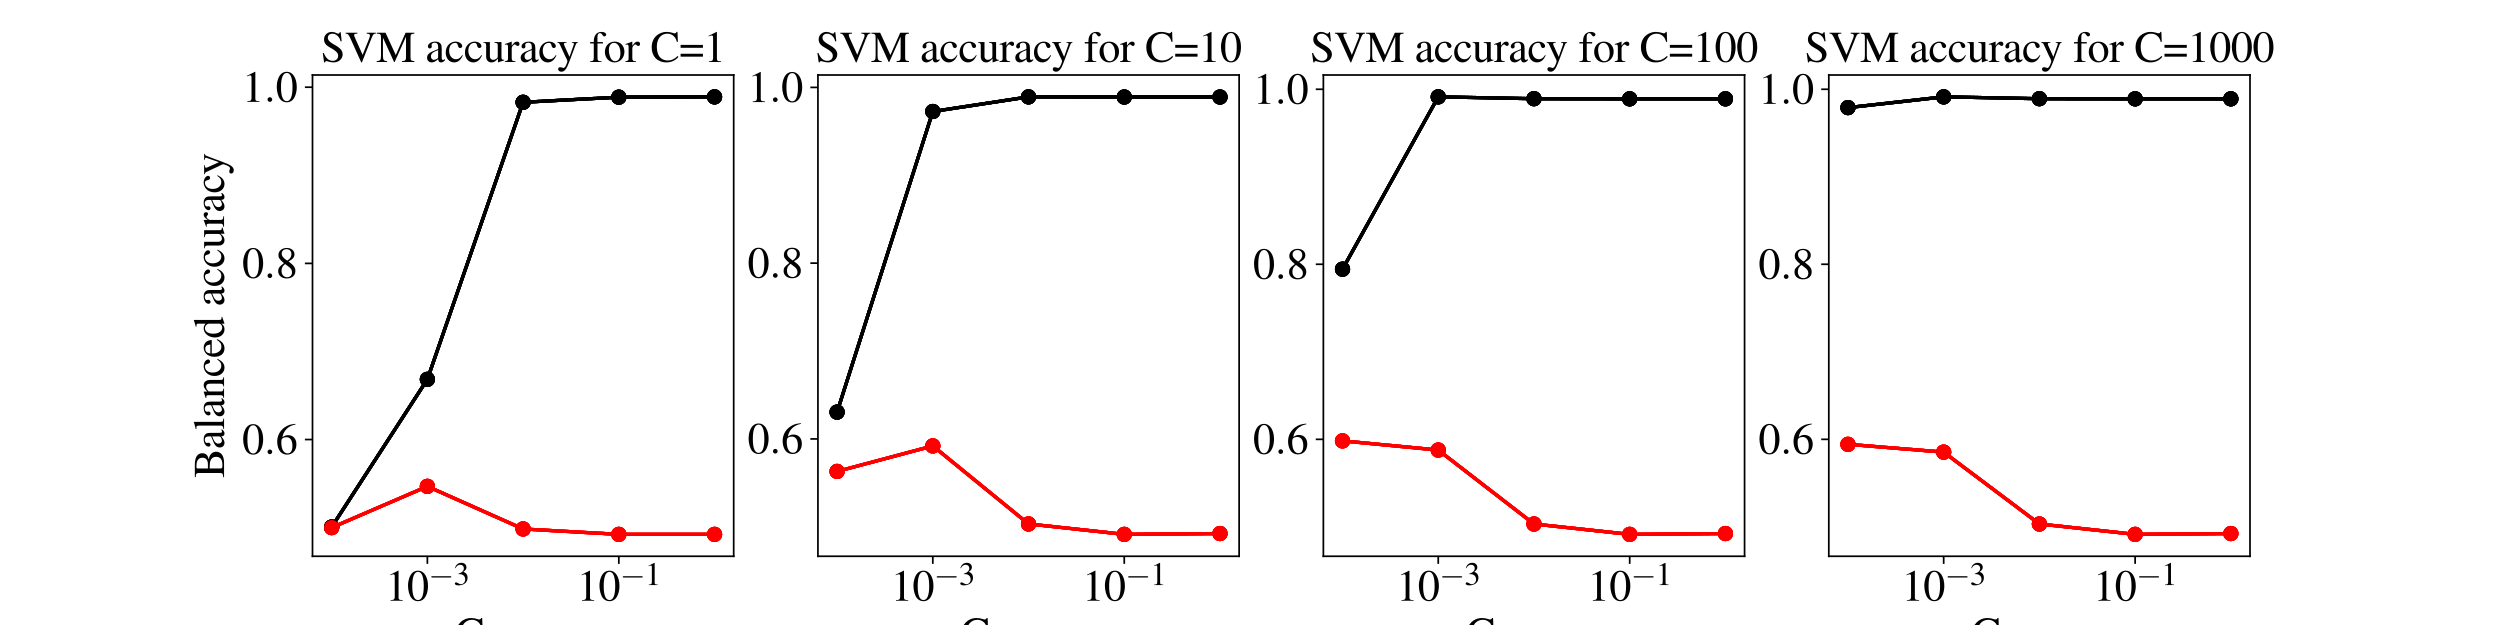 <?xml version="1.0" encoding="utf-8" standalone="no"?>
<!DOCTYPE svg PUBLIC "-//W3C//DTD SVG 1.1//EN"
  "http://www.w3.org/Graphics/SVG/1.1/DTD/svg11.dtd">
<svg xmlns:xlink="http://www.w3.org/1999/xlink" width="1152pt" height="288pt" viewBox="0 0 1152 288" xmlns="http://www.w3.org/2000/svg" version="1.1">
 <defs>
  <style type="text/css">*{stroke-linejoin: round; stroke-linecap: butt}</style>
 </defs>
 <g id="figure_1">
  <g id="patch_1">
   <path d="M 0 288 
L 1152 288 
L 1152 0 
L 0 0 
z
" style="fill: #ffffff"/>
  </g>
  <g id="axes_1">
   <g id="patch_2">
    <path d="M 144 256.32 
L 338.087 256.32 
L 338.087 34.56 
L 144 34.56 
z
" style="fill: #ffffff"/>
   </g>
   <g id="matplotlib.axis_1">
    <g id="xtick_1">
     <g id="line2d_1">
      <defs>
       <path id="maddad11184" d="M 0 0 
L 0 3.5 
" style="stroke: #000000; stroke-width: 0.8"/>
      </defs>
      <g>
       <use xlink:href="#maddad11184" x="196.933" y="256.32" style="stroke: #000000; stroke-width: 0.8"/>
      </g>
     </g>
     <g id="text_1">
      <!-- $\mathdefault{10^{-3}}$ -->
      <g transform="translate(177.556 276.829)scale(0.2 -0.2)">
       <defs>
        <path id="NimbusRomNo9L-Regu-31" d="M 1862 4352 
L 710 3776 
L 710 3686 
C 787 3718 858 3743 883 3756 
C 998 3801 1107 3826 1171 3826 
C 1306 3826 1363 3731 1363 3525 
L 1363 599 
C 1363 386 1312 238 1210 179 
C 1114 121 1024 102 755 96 
L 755 0 
L 2522 0 
L 2522 96 
C 2016 102 1914 167 1914 477 
L 1914 4339 
L 1862 4352 
z
" transform="scale(0.016)"/>
        <path id="NimbusRomNo9L-Regu-30" d="M 1626 4352 
C 1274 4352 1005 4243 768 4019 
C 397 3661 154 2924 154 2176 
C 154 1478 365 729 666 371 
C 902 89 1229 -64 1600 -64 
C 1926 -64 2202 44 2432 268 
C 2803 620 3046 1363 3046 2137 
C 3046 3449 2464 4352 1626 4352 
z
M 1606 4185 
C 2144 4185 2432 3462 2432 2124 
C 2432 787 2150 102 1600 102 
C 1050 102 768 787 768 2118 
C 768 3475 1056 4185 1606 4185 
z
" transform="scale(0.016)"/>
        <path id="CMSY10-0" d="M 4218 1472 
C 4326 1472 4442 1472 4442 1600 
C 4442 1728 4326 1728 4218 1728 
L 755 1728 
C 646 1728 531 1728 531 1600 
C 531 1472 646 1472 755 1472 
L 4218 1472 
z
" transform="scale(0.016)"/>
        <path id="NimbusRomNo9L-Regu-33" d="M 979 2137 
C 1357 2137 1504 2124 1658 2067 
C 2054 1926 2304 1561 2304 1120 
C 2304 582 1939 166 1466 166 
C 1293 166 1165 211 928 364 
C 736 480 627 524 518 524 
C 371 524 275 435 275 300 
C 275 76 550 -64 998 -64 
C 1491 -64 1997 102 2298 364 
C 2598 627 2765 998 2765 1427 
C 2765 1753 2662 2054 2477 2252 
C 2349 2393 2227 2470 1946 2592 
C 2387 2892 2547 3129 2547 3475 
C 2547 3993 2138 4352 1549 4352 
C 1229 4352 947 4243 717 4038 
C 525 3865 429 3699 288 3315 
L 384 3289 
C 646 3757 934 3967 1338 3967 
C 1754 3967 2042 3686 2042 3283 
C 2042 3052 1946 2822 1786 2662 
C 1594 2470 1414 2374 979 2220 
L 979 2137 
z
" transform="scale(0.016)"/>
       </defs>
       <use xlink:href="#NimbusRomNo9L-Regu-31" transform="scale(0.996)"/>
       <use xlink:href="#NimbusRomNo9L-Regu-30" transform="translate(49.813 0)scale(0.996)"/>
       <use xlink:href="#CMSY10-0" transform="translate(99.626 36.163)scale(0.737)"/>
       <use xlink:href="#NimbusRomNo9L-Regu-33" transform="translate(156.909 36.163)scale(0.737)"/>
      </g>
     </g>
    </g>
    <g id="xtick_2">
     <g id="line2d_2">
      <g>
       <use xlink:href="#maddad11184" x="285.154" y="256.32" style="stroke: #000000; stroke-width: 0.8"/>
      </g>
     </g>
     <g id="text_2">
      <!-- $\mathdefault{10^{-1}}$ -->
      <g transform="translate(265.777 276.829)scale(0.2 -0.2)">
       <use xlink:href="#NimbusRomNo9L-Regu-31" transform="scale(0.996)"/>
       <use xlink:href="#NimbusRomNo9L-Regu-30" transform="translate(49.813 0)scale(0.996)"/>
       <use xlink:href="#CMSY10-0" transform="translate(99.626 36.163)scale(0.737)"/>
       <use xlink:href="#NimbusRomNo9L-Regu-31" transform="translate(156.909 36.163)scale(0.737)"/>
      </g>
     </g>
    </g>
    <g id="text_3">
     <!-- Gamma -->
     <g transform="translate(209.502 298.652)scale(0.2 -0.2)">
      <defs>
       <path id="NimbusRomNo9L-Regu-47" d="M 4538 2291 
L 2906 2291 
L 2906 2176 
C 3181 2156 3258 2137 3334 2086 
C 3430 2028 3469 1881 3469 1606 
L 3469 569 
C 3469 364 3078 192 2618 192 
C 1574 192 934 921 934 2112 
C 934 2713 1114 3296 1395 3609 
C 1677 3923 2074 4095 2509 4095 
C 2867 4095 3181 3974 3430 3744 
C 3622 3565 3725 3392 3885 3001 
L 4032 3001 
L 3981 4352 
L 3840 4352 
C 3802 4230 3686 4140 3552 4140 
C 3488 4140 3386 4159 3270 4204 
C 2982 4300 2688 4352 2400 4352 
C 1120 4352 205 3411 205 2105 
C 205 1478 378 998 736 620 
C 1165 179 1779 -64 2483 -64 
C 3034 -64 3834 160 4090 384 
L 4090 1683 
C 4090 2060 4166 2144 4538 2176 
L 4538 2291 
z
" transform="scale(0.016)"/>
       <path id="NimbusRomNo9L-Regu-61" d="M 2829 422 
C 2720 332 2643 300 2547 300 
C 2400 300 2355 390 2355 672 
L 2355 1920 
C 2355 2252 2323 2438 2227 2592 
C 2086 2822 1811 2944 1434 2944 
C 832 2944 358 2630 358 2227 
C 358 2080 486 1952 634 1952 
C 787 1952 922 2080 922 2220 
C 922 2246 915 2278 909 2323 
C 896 2380 890 2432 890 2476 
C 890 2649 1094 2790 1350 2790 
C 1664 2790 1837 2604 1837 2259 
L 1837 1868 
C 851 1472 742 1420 467 1177 
C 326 1049 237 832 237 620 
C 237 217 518 -64 909 -64 
C 1190 -64 1453 70 1843 403 
C 1875 70 1990 -64 2253 -64 
C 2470 -64 2605 12 2829 256 
L 2829 422 
z
M 1837 787 
C 1837 588 1805 531 1670 454 
C 1517 364 1338 307 1203 307 
C 979 307 800 524 800 800 
L 800 825 
C 800 1203 1062 1433 1837 1715 
L 1837 787 
z
" transform="scale(0.016)"/>
       <path id="NimbusRomNo9L-Regu-6d" d="M 122 2547 
C 205 2566 256 2572 326 2572 
C 493 2572 550 2470 550 2163 
L 550 544 
C 550 198 461 102 102 96 
L 102 0 
L 1523 0 
L 1523 96 
C 1184 108 1088 179 1088 428 
L 1088 2233 
C 1088 2246 1139 2310 1184 2355 
C 1344 2502 1619 2611 1843 2611 
C 2125 2611 2266 2387 2266 1939 
L 2266 550 
C 2266 192 2195 121 1830 96 
L 1830 0 
L 3264 0 
L 3264 96 
C 2899 102 2803 211 2803 608 
L 2803 2220 
C 2995 2496 3206 2611 3501 2611 
C 3866 2611 3981 2438 3981 1907 
L 3981 556 
C 3981 192 3930 140 3558 96 
L 3558 0 
L 4960 0 
L 4960 96 
L 4794 108 
C 4602 121 4518 236 4518 486 
L 4518 1804 
C 4518 2560 4269 2944 3776 2944 
C 3405 2944 3078 2777 2733 2406 
C 2618 2771 2400 2944 2054 2944 
C 1773 2944 1594 2854 1062 2451 
L 1062 2931 
L 1018 2944 
C 691 2822 474 2751 122 2655 
L 122 2547 
z
" transform="scale(0.016)"/>
      </defs>
      <use xlink:href="#NimbusRomNo9L-Regu-47" transform="scale(0.996)"/>
      <use xlink:href="#NimbusRomNo9L-Regu-61" transform="translate(71.93 0)scale(0.996)"/>
      <use xlink:href="#NimbusRomNo9L-Regu-6d" transform="translate(116.164 0)scale(0.996)"/>
      <use xlink:href="#NimbusRomNo9L-Regu-6d" transform="translate(193.672 0)scale(0.996)"/>
      <use xlink:href="#NimbusRomNo9L-Regu-61" transform="translate(271.18 0)scale(0.996)"/>
     </g>
    </g>
   </g>
   <g id="matplotlib.axis_2">
    <g id="ytick_1">
     <g id="line2d_3">
      <defs>
       <path id="mfb4f012194" d="M 0 0 
L -3.5 0 
" style="stroke: #000000; stroke-width: 0.8"/>
      </defs>
      <g>
       <use xlink:href="#mfb4f012194" x="144" y="202.539" style="stroke: #000000; stroke-width: 0.8"/>
      </g>
     </g>
     <g id="text_4">
      <!-- $\mathdefault{0.6}$ -->
      <g transform="translate(111.556 209.294)scale(0.2 -0.2)">
       <defs>
        <path id="CMMI10-3a" d="M 1229 339 
C 1229 524 1075 678 890 678 
C 704 678 550 524 550 339 
C 550 153 704 0 890 0 
C 1075 0 1229 153 1229 339 
z
" transform="scale(0.016)"/>
        <path id="NimbusRomNo9L-Regu-36" d="M 2854 4390 
C 2125 4326 1754 4204 1286 3878 
C 595 3385 218 2655 218 1801 
C 218 1248 390 688 666 369 
C 909 89 1254 -64 1651 -64 
C 2445 -64 2995 541 2995 1420 
C 2995 2234 2528 2752 1792 2752 
C 1510 2752 1376 2707 973 2463 
C 1146 3430 1862 4121 2867 4288 
L 2854 4390 
z
M 1549 2457 
C 2099 2457 2419 1999 2419 1203 
C 2419 503 2170 115 1722 115 
C 1158 115 813 713 813 1700 
C 813 2024 864 2203 992 2298 
C 1126 2400 1325 2457 1549 2457 
z
" transform="scale(0.016)"/>
       </defs>
       <use xlink:href="#NimbusRomNo9L-Regu-30" transform="scale(0.996)"/>
       <use xlink:href="#CMMI10-3a" transform="translate(49.813 0)scale(0.996)"/>
       <use xlink:href="#NimbusRomNo9L-Regu-36" transform="translate(77.409 0)scale(0.996)"/>
      </g>
     </g>
    </g>
    <g id="ytick_2">
     <g id="line2d_4">
      <g>
       <use xlink:href="#mfb4f012194" x="144" y="121.364" style="stroke: #000000; stroke-width: 0.8"/>
      </g>
     </g>
     <g id="text_5">
      <!-- $\mathdefault{0.8}$ -->
      <g transform="translate(111.556 128.118)scale(0.2 -0.2)">
       <defs>
        <path id="NimbusRomNo9L-Regu-38" d="M 1856 2400 
C 2490 2739 2714 3008 2714 3443 
C 2714 3968 2253 4352 1613 4352 
C 915 4352 397 3923 397 3341 
C 397 2924 518 2739 1190 2150 
C 499 1625 358 1427 358 992 
C 358 371 864 -64 1587 -64 
C 2355 -64 2848 358 2848 1017 
C 2848 1510 2630 1824 1856 2400 
z
M 1741 1740 
C 2208 1408 2362 1177 2362 819 
C 2362 403 2074 115 1658 115 
C 1171 115 845 486 845 1043 
C 845 1452 986 1721 1357 2022 
L 1741 1740 
z
M 1670 2515 
C 1101 2886 870 3180 870 3539 
C 870 3910 1158 4172 1562 4172 
C 1997 4172 2272 3891 2272 3449 
C 2272 3084 2093 2796 1728 2553 
C 1696 2534 1696 2534 1670 2515 
z
" transform="scale(0.016)"/>
       </defs>
       <use xlink:href="#NimbusRomNo9L-Regu-30" transform="scale(0.996)"/>
       <use xlink:href="#CMMI10-3a" transform="translate(49.813 0)scale(0.996)"/>
       <use xlink:href="#NimbusRomNo9L-Regu-38" transform="translate(77.409 0)scale(0.996)"/>
      </g>
     </g>
    </g>
    <g id="ytick_3">
     <g id="line2d_5">
      <g>
       <use xlink:href="#mfb4f012194" x="144" y="40.188" style="stroke: #000000; stroke-width: 0.8"/>
      </g>
     </g>
     <g id="text_6">
      <!-- $\mathdefault{1.0}$ -->
      <g transform="translate(111.556 46.943)scale(0.2 -0.2)">
       <use xlink:href="#NimbusRomNo9L-Regu-31" transform="scale(0.996)"/>
       <use xlink:href="#CMMI10-3a" transform="translate(49.813 0)scale(0.996)"/>
       <use xlink:href="#NimbusRomNo9L-Regu-30" transform="translate(77.409 0)scale(0.996)"/>
      </g>
     </g>
    </g>
    <g id="text_7">
     <!-- Balanced accuracy -->
     <g transform="translate(103.242 220.249)rotate(-90)scale(0.2 -0.2)">
      <defs>
       <path id="NimbusRomNo9L-Regu-42" d="M 109 4224 
L 109 4102 
C 646 4070 723 4000 723 3528 
L 723 695 
C 723 223 640 140 109 121 
L 109 0 
L 2246 0 
C 2746 0 3200 134 3437 351 
C 3667 555 3795 842 3795 1148 
C 3795 1429 3680 1684 3482 1869 
C 3290 2041 3117 2118 2701 2220 
C 3034 2303 3168 2367 3322 2500 
C 3482 2641 3578 2877 3578 3138 
C 3578 3853 3008 4224 1901 4224 
L 109 4224 
z
M 1376 2080 
C 1997 2080 2291 2048 2522 1952 
C 2886 1799 3059 1544 3059 1142 
C 3059 798 2925 549 2669 402 
C 2464 287 2202 236 1779 236 
C 1466 236 1376 294 1376 498 
L 1376 2080 
z
M 1376 2335 
L 1376 3795 
C 1376 3929 1421 3987 1517 3987 
L 1798 3987 
C 2534 3987 2925 3680 2925 3113 
C 2925 2615 2586 2335 1984 2335 
L 1376 2335 
z
" transform="scale(0.016)"/>
       <path id="NimbusRomNo9L-Regu-6c" d="M 122 3987 
L 160 3987 
C 230 3993 307 4000 358 4000 
C 563 4000 627 3910 627 3609 
L 627 556 
C 627 211 538 128 134 96 
L 134 0 
L 1645 0 
L 1645 96 
C 1242 121 1165 185 1165 537 
L 1165 4358 
L 1139 4371 
C 806 4262 563 4198 122 4089 
L 122 3987 
z
" transform="scale(0.016)"/>
       <path id="NimbusRomNo9L-Regu-6e" d="M 102 2547 
C 141 2566 205 2572 275 2572 
C 454 2572 512 2476 512 2163 
L 512 576 
C 512 211 442 121 115 96 
L 115 0 
L 1472 0 
L 1472 96 
C 1146 121 1050 198 1050 428 
L 1050 2227 
C 1357 2515 1498 2591 1709 2591 
C 2022 2591 2176 2393 2176 1971 
L 2176 633 
C 2176 230 2093 121 1773 96 
L 1773 0 
L 3104 0 
L 3104 96 
C 2790 128 2714 204 2714 518 
L 2714 1984 
C 2714 2585 2432 2944 1958 2944 
C 1664 2944 1466 2835 1030 2425 
L 1030 2931 
L 986 2944 
C 672 2828 454 2758 102 2655 
L 102 2547 
z
" transform="scale(0.016)"/>
       <path id="NimbusRomNo9L-Regu-63" d="M 2547 998 
C 2240 550 2010 396 1645 396 
C 1062 396 653 908 653 1644 
C 653 2303 1005 2758 1523 2758 
C 1754 2758 1837 2687 1901 2451 
L 1939 2310 
C 1990 2131 2106 2015 2240 2015 
C 2406 2015 2547 2137 2547 2284 
C 2547 2643 2099 2944 1562 2944 
C 1248 2944 922 2815 659 2585 
C 339 2303 160 1868 160 1363 
C 160 531 666 -64 1376 -64 
C 1664 -64 1920 38 2150 236 
C 2323 390 2445 563 2637 940 
L 2547 998 
z
" transform="scale(0.016)"/>
       <path id="NimbusRomNo9L-Regu-65" d="M 2611 1052 
C 2304 564 2029 377 1619 377 
C 1254 377 979 564 794 930 
C 678 1174 634 1386 621 1779 
L 2592 1779 
C 2541 2193 2477 2377 2317 2580 
C 2125 2809 1830 2944 1498 2944 
C 1178 2944 877 2828 634 2612 
C 333 2351 160 1900 160 1374 
C 160 486 621 -64 1357 -64 
C 1965 -64 2445 313 2714 1007 
L 2611 1052 
z
M 634 1984 
C 704 2478 922 2713 1312 2713 
C 1702 2713 1856 2535 1939 1984 
L 634 1984 
z
" transform="scale(0.016)"/>
       <path id="NimbusRomNo9L-Regu-64" d="M 2202 -64 
L 3142 268 
L 3142 371 
C 3027 364 3014 364 2995 364 
C 2765 364 2714 435 2714 729 
L 2714 4358 
L 2682 4371 
C 2374 4262 2150 4198 1741 4089 
L 1741 3987 
C 1792 3993 1830 3993 1882 3993 
C 2118 3993 2176 3929 2176 3667 
L 2176 2668 
C 1933 2873 1760 2944 1504 2944 
C 768 2944 173 2220 173 1312 
C 173 492 653 -64 1357 -64 
C 1715 -64 1958 64 2176 364 
L 2176 -45 
L 2202 -64 
z
M 2176 652 
C 2176 608 2131 531 2067 460 
C 1952 332 1792 268 1606 268 
C 1075 268 723 780 723 1568 
C 723 2291 1037 2764 1523 2764 
C 1862 2764 2176 2464 2176 2124 
L 2176 652 
z
" transform="scale(0.016)"/>
       <path id="NimbusRomNo9L-Regu-75" d="M 3066 319 
L 3034 319 
C 2739 319 2669 390 2669 684 
L 2669 2880 
L 1658 2880 
L 1658 2771 
C 2054 2752 2131 2688 2131 2368 
L 2131 864 
C 2131 684 2099 595 2010 524 
C 1837 384 1638 307 1446 307 
C 1197 307 992 524 992 793 
L 992 2880 
L 58 2880 
L 58 2790 
C 365 2771 454 2675 454 2380 
L 454 768 
C 454 262 762 -64 1229 -64 
C 1466 -64 1715 38 1888 211 
L 2163 486 
L 2163 -45 
L 2189 -64 
C 2509 64 2739 134 3066 224 
L 3066 319 
z
" transform="scale(0.016)"/>
       <path id="NimbusRomNo9L-Regu-72" d="M 45 2496 
C 134 2515 192 2521 269 2521 
C 429 2521 486 2419 486 2137 
L 486 537 
C 486 217 442 172 32 96 
L 32 0 
L 1568 0 
L 1568 96 
C 1133 115 1024 211 1024 576 
L 1024 2016 
C 1024 2220 1299 2540 1472 2540 
C 1510 2540 1568 2508 1638 2444 
C 1741 2355 1811 2316 1894 2316 
C 2048 2316 2144 2425 2144 2604 
C 2144 2815 2010 2944 1792 2944 
C 1523 2944 1338 2796 1024 2342 
L 1024 2931 
L 992 2944 
C 653 2803 422 2720 45 2598 
L 45 2496 
z
" transform="scale(0.016)"/>
       <path id="NimbusRomNo9L-Regu-79" d="M 3040 2880 
L 2176 2880 
L 2176 2783 
C 2381 2783 2483 2726 2483 2623 
C 2483 2597 2477 2559 2458 2514 
L 1837 741 
L 1101 2366 
C 1062 2456 1037 2540 1037 2610 
C 1037 2726 1133 2771 1408 2783 
L 1408 2880 
L 90 2880 
L 90 2790 
C 256 2764 365 2694 416 2585 
L 1146 1005 
L 1165 953 
L 1261 761 
C 1440 439 1542 208 1542 112 
C 1542 15 1395 -389 1286 -582 
C 1197 -749 1056 -871 966 -871 
C 928 -871 870 -858 806 -826 
C 685 -781 576 -755 467 -755 
C 320 -755 192 -884 192 -1037 
C 192 -1248 397 -1408 666 -1408 
C 1094 -1408 1402 -1050 1747 -126 
L 2733 2495 
C 2816 2700 2886 2764 3040 2783 
L 3040 2880 
z
" transform="scale(0.016)"/>
      </defs>
      <use xlink:href="#NimbusRomNo9L-Regu-42" transform="scale(0.996)"/>
      <use xlink:href="#NimbusRomNo9L-Regu-61" transform="translate(66.45 0)scale(0.996)"/>
      <use xlink:href="#NimbusRomNo9L-Regu-6c" transform="translate(110.684 0)scale(0.996)"/>
      <use xlink:href="#NimbusRomNo9L-Regu-61" transform="translate(138.379 0)scale(0.996)"/>
      <use xlink:href="#NimbusRomNo9L-Regu-6e" transform="translate(182.612 0)scale(0.996)"/>
      <use xlink:href="#NimbusRomNo9L-Regu-63" transform="translate(232.426 0)scale(0.996)"/>
      <use xlink:href="#NimbusRomNo9L-Regu-65" transform="translate(276.659 0)scale(0.996)"/>
      <use xlink:href="#NimbusRomNo9L-Regu-64" transform="translate(320.893 0)scale(0.996)"/>
      <use xlink:href="#NimbusRomNo9L-Regu-61" transform="translate(395.612 0)scale(0.996)"/>
      <use xlink:href="#NimbusRomNo9L-Regu-63" transform="translate(439.846 0)scale(0.996)"/>
      <use xlink:href="#NimbusRomNo9L-Regu-63" transform="translate(484.08 0)scale(0.996)"/>
      <use xlink:href="#NimbusRomNo9L-Regu-75" transform="translate(528.313 0)scale(0.996)"/>
      <use xlink:href="#NimbusRomNo9L-Regu-72" transform="translate(578.126 0)scale(0.996)"/>
      <use xlink:href="#NimbusRomNo9L-Regu-61" transform="translate(611.302 0)scale(0.996)"/>
      <use xlink:href="#NimbusRomNo9L-Regu-63" transform="translate(655.535 0)scale(0.996)"/>
      <use xlink:href="#NimbusRomNo9L-Regu-79" transform="translate(698.275 0)scale(0.996)"/>
     </g>
    </g>
   </g>
   <g id="line2d_6">
    <path d="M 152.822 242.865 
L 196.933 174.799 
L 241.043 47.128 
L 285.154 44.771 
L 329.265 44.64 
" clip-path="url(#p613796c307)" style="fill: none; stroke: #000000; stroke-width: 1.5; stroke-linecap: square"/>
    <defs>
     <path id="m28d995533f" d="M 0 3 
C 0.796 3 1.559 2.684 2.121 2.121 
C 2.684 1.559 3 0.796 3 0 
C 3 -0.796 2.684 -1.559 2.121 -2.121 
C 1.559 -2.684 0.796 -3 0 -3 
C -0.796 -3 -1.559 -2.684 -2.121 -2.121 
C -2.684 -1.559 -3 -0.796 -3 0 
C -3 0.796 -2.684 1.559 -2.121 2.121 
C -1.559 2.684 -0.796 3 0 3 
z
" style="stroke: #000000"/>
    </defs>
    <g clip-path="url(#p613796c307)">
     <use xlink:href="#m28d995533f" x="152.822" y="242.865" style="stroke: #000000"/>
     <use xlink:href="#m28d995533f" x="196.933" y="174.799" style="stroke: #000000"/>
     <use xlink:href="#m28d995533f" x="241.043" y="47.128" style="stroke: #000000"/>
     <use xlink:href="#m28d995533f" x="285.154" y="44.771" style="stroke: #000000"/>
     <use xlink:href="#m28d995533f" x="329.265" y="44.64" style="stroke: #000000"/>
    </g>
   </g>
   <g id="line2d_7">
    <path d="M 152.822 243.127 
L 196.933 224.112 
L 241.043 243.746 
L 285.154 246.24 
L 329.265 246.24 
" clip-path="url(#p613796c307)" style="fill: none; stroke: #ff0000; stroke-width: 1.5; stroke-linecap: square"/>
    <defs>
     <path id="m34fbce7da0" d="M 0 3 
C 0.796 3 1.559 2.684 2.121 2.121 
C 2.684 1.559 3 0.796 3 0 
C 3 -0.796 2.684 -1.559 2.121 -2.121 
C 1.559 -2.684 0.796 -3 0 -3 
C -0.796 -3 -1.559 -2.684 -2.121 -2.121 
C -2.684 -1.559 -3 -0.796 -3 0 
C -3 0.796 -2.684 1.559 -2.121 2.121 
C -1.559 2.684 -0.796 3 0 3 
z
" style="stroke: #ff0000"/>
    </defs>
    <g clip-path="url(#p613796c307)">
     <use xlink:href="#m34fbce7da0" x="152.822" y="243.127" style="fill: #ff0000; stroke: #ff0000"/>
     <use xlink:href="#m34fbce7da0" x="196.933" y="224.112" style="fill: #ff0000; stroke: #ff0000"/>
     <use xlink:href="#m34fbce7da0" x="241.043" y="243.746" style="fill: #ff0000; stroke: #ff0000"/>
     <use xlink:href="#m34fbce7da0" x="285.154" y="246.24" style="fill: #ff0000; stroke: #ff0000"/>
     <use xlink:href="#m34fbce7da0" x="329.265" y="246.24" style="fill: #ff0000; stroke: #ff0000"/>
    </g>
   </g>
   <g id="line2d_8">
    <path d="M 152.822 242.865 
L 196.933 174.799 
L 241.043 47.128 
L 285.154 44.771 
L 329.265 44.64 
" clip-path="url(#p613796c307)" style="fill: none; stroke: #000000; stroke-width: 1.5; stroke-linecap: square"/>
    <g clip-path="url(#p613796c307)">
     <use xlink:href="#m28d995533f" x="152.822" y="242.865" style="stroke: #000000"/>
     <use xlink:href="#m28d995533f" x="196.933" y="174.799" style="stroke: #000000"/>
     <use xlink:href="#m28d995533f" x="241.043" y="47.128" style="stroke: #000000"/>
     <use xlink:href="#m28d995533f" x="285.154" y="44.771" style="stroke: #000000"/>
     <use xlink:href="#m28d995533f" x="329.265" y="44.64" style="stroke: #000000"/>
    </g>
   </g>
   <g id="line2d_9">
    <path d="M 152.822 243.127 
L 196.933 224.112 
L 241.043 243.746 
L 285.154 246.24 
L 329.265 246.24 
" clip-path="url(#p613796c307)" style="fill: none; stroke: #ff0000; stroke-width: 1.5; stroke-linecap: square"/>
    <g clip-path="url(#p613796c307)">
     <use xlink:href="#m34fbce7da0" x="152.822" y="243.127" style="fill: #ff0000; stroke: #ff0000"/>
     <use xlink:href="#m34fbce7da0" x="196.933" y="224.112" style="fill: #ff0000; stroke: #ff0000"/>
     <use xlink:href="#m34fbce7da0" x="241.043" y="243.746" style="fill: #ff0000; stroke: #ff0000"/>
     <use xlink:href="#m34fbce7da0" x="285.154" y="246.24" style="fill: #ff0000; stroke: #ff0000"/>
     <use xlink:href="#m34fbce7da0" x="329.265" y="246.24" style="fill: #ff0000; stroke: #ff0000"/>
    </g>
   </g>
   <g id="line2d_10">
    <path d="M 152.822 242.865 
L 196.933 174.799 
L 241.043 47.128 
L 285.154 44.771 
L 329.265 44.64 
" clip-path="url(#p613796c307)" style="fill: none; stroke: #000000; stroke-width: 1.5; stroke-linecap: square"/>
    <g clip-path="url(#p613796c307)">
     <use xlink:href="#m28d995533f" x="152.822" y="242.865" style="stroke: #000000"/>
     <use xlink:href="#m28d995533f" x="196.933" y="174.799" style="stroke: #000000"/>
     <use xlink:href="#m28d995533f" x="241.043" y="47.128" style="stroke: #000000"/>
     <use xlink:href="#m28d995533f" x="285.154" y="44.771" style="stroke: #000000"/>
     <use xlink:href="#m28d995533f" x="329.265" y="44.64" style="stroke: #000000"/>
    </g>
   </g>
   <g id="line2d_11">
    <path d="M 152.822 243.127 
L 196.933 224.112 
L 241.043 243.746 
L 285.154 246.24 
L 329.265 246.24 
" clip-path="url(#p613796c307)" style="fill: none; stroke: #ff0000; stroke-width: 1.5; stroke-linecap: square"/>
    <g clip-path="url(#p613796c307)">
     <use xlink:href="#m34fbce7da0" x="152.822" y="243.127" style="fill: #ff0000; stroke: #ff0000"/>
     <use xlink:href="#m34fbce7da0" x="196.933" y="224.112" style="fill: #ff0000; stroke: #ff0000"/>
     <use xlink:href="#m34fbce7da0" x="241.043" y="243.746" style="fill: #ff0000; stroke: #ff0000"/>
     <use xlink:href="#m34fbce7da0" x="285.154" y="246.24" style="fill: #ff0000; stroke: #ff0000"/>
     <use xlink:href="#m34fbce7da0" x="329.265" y="246.24" style="fill: #ff0000; stroke: #ff0000"/>
    </g>
   </g>
   <g id="line2d_12">
    <path d="M 152.822 242.865 
L 196.933 174.799 
L 241.043 47.128 
L 285.154 44.771 
L 329.265 44.64 
" clip-path="url(#p613796c307)" style="fill: none; stroke: #000000; stroke-width: 1.5; stroke-linecap: square"/>
    <g clip-path="url(#p613796c307)">
     <use xlink:href="#m28d995533f" x="152.822" y="242.865" style="stroke: #000000"/>
     <use xlink:href="#m28d995533f" x="196.933" y="174.799" style="stroke: #000000"/>
     <use xlink:href="#m28d995533f" x="241.043" y="47.128" style="stroke: #000000"/>
     <use xlink:href="#m28d995533f" x="285.154" y="44.771" style="stroke: #000000"/>
     <use xlink:href="#m28d995533f" x="329.265" y="44.64" style="stroke: #000000"/>
    </g>
   </g>
   <g id="line2d_13">
    <path d="M 152.822 243.127 
L 196.933 224.112 
L 241.043 243.746 
L 285.154 246.24 
L 329.265 246.24 
" clip-path="url(#p613796c307)" style="fill: none; stroke: #ff0000; stroke-width: 1.5; stroke-linecap: square"/>
    <g clip-path="url(#p613796c307)">
     <use xlink:href="#m34fbce7da0" x="152.822" y="243.127" style="fill: #ff0000; stroke: #ff0000"/>
     <use xlink:href="#m34fbce7da0" x="196.933" y="224.112" style="fill: #ff0000; stroke: #ff0000"/>
     <use xlink:href="#m34fbce7da0" x="241.043" y="243.746" style="fill: #ff0000; stroke: #ff0000"/>
     <use xlink:href="#m34fbce7da0" x="285.154" y="246.24" style="fill: #ff0000; stroke: #ff0000"/>
     <use xlink:href="#m34fbce7da0" x="329.265" y="246.24" style="fill: #ff0000; stroke: #ff0000"/>
    </g>
   </g>
   <g id="line2d_14">
    <path d="M 152.822 242.865 
L 196.933 174.799 
L 241.043 47.128 
L 285.154 44.771 
L 329.265 44.64 
" clip-path="url(#p613796c307)" style="fill: none; stroke: #000000; stroke-width: 1.5; stroke-linecap: square"/>
    <g clip-path="url(#p613796c307)">
     <use xlink:href="#m28d995533f" x="152.822" y="242.865" style="stroke: #000000"/>
     <use xlink:href="#m28d995533f" x="196.933" y="174.799" style="stroke: #000000"/>
     <use xlink:href="#m28d995533f" x="241.043" y="47.128" style="stroke: #000000"/>
     <use xlink:href="#m28d995533f" x="285.154" y="44.771" style="stroke: #000000"/>
     <use xlink:href="#m28d995533f" x="329.265" y="44.64" style="stroke: #000000"/>
    </g>
   </g>
   <g id="line2d_15">
    <path d="M 152.822 243.127 
L 196.933 224.112 
L 241.043 243.746 
L 285.154 246.24 
L 329.265 246.24 
" clip-path="url(#p613796c307)" style="fill: none; stroke: #ff0000; stroke-width: 1.5; stroke-linecap: square"/>
    <g clip-path="url(#p613796c307)">
     <use xlink:href="#m34fbce7da0" x="152.822" y="243.127" style="fill: #ff0000; stroke: #ff0000"/>
     <use xlink:href="#m34fbce7da0" x="196.933" y="224.112" style="fill: #ff0000; stroke: #ff0000"/>
     <use xlink:href="#m34fbce7da0" x="241.043" y="243.746" style="fill: #ff0000; stroke: #ff0000"/>
     <use xlink:href="#m34fbce7da0" x="285.154" y="246.24" style="fill: #ff0000; stroke: #ff0000"/>
     <use xlink:href="#m34fbce7da0" x="329.265" y="246.24" style="fill: #ff0000; stroke: #ff0000"/>
    </g>
   </g>
   <g id="patch_3">
    <path d="M 144 256.32 
L 144 34.56 
" style="fill: none; stroke: #000000; stroke-width: 0.8; stroke-linejoin: miter; stroke-linecap: square"/>
   </g>
   <g id="patch_4">
    <path d="M 338.087 256.32 
L 338.087 34.56 
" style="fill: none; stroke: #000000; stroke-width: 0.8; stroke-linejoin: miter; stroke-linecap: square"/>
   </g>
   <g id="patch_5">
    <path d="M 144 256.32 
L 338.087 256.32 
" style="fill: none; stroke: #000000; stroke-width: 0.8; stroke-linejoin: miter; stroke-linecap: square"/>
   </g>
   <g id="patch_6">
    <path d="M 144 34.56 
L 338.087 34.56 
" style="fill: none; stroke: #000000; stroke-width: 0.8; stroke-linejoin: miter; stroke-linecap: square"/>
   </g>
   <g id="text_8">
    <!-- SVM accuracy for C=1 -->
    <g transform="translate(147.874 28.56)scale(0.2 -0.2)">
     <defs>
      <path id="NimbusRomNo9L-Regu-53" d="M 2861 4313 
L 2726 4313 
C 2701 4166 2630 4095 2522 4095 
C 2458 4095 2349 4121 2240 4172 
C 2003 4300 1766 4352 1562 4352 
C 1286 4352 1005 4243 794 4057 
C 570 3859 454 3590 454 3257 
C 454 2745 736 2387 1453 2009 
C 1914 1766 2246 1504 2406 1260 
C 2464 1177 2496 1043 2496 889 
C 2496 460 2176 166 1709 166 
C 1139 166 736 518 416 1299 
L 269 1299 
L 461 -58 
L 602 -58 
C 608 38 685 128 781 128 
C 851 128 960 102 1082 57 
C 1325 -13 1581 -64 1837 -64 
C 2573 -64 3142 441 3142 1100 
C 3142 1625 2790 2041 1946 2496 
C 1274 2867 1005 3148 1005 3494 
C 1005 3846 1274 4089 1670 4089 
C 1958 4089 2227 3968 2451 3737 
C 2650 3533 2739 3366 2842 2988 
L 3002 2988 
L 2861 4313 
z
" transform="scale(0.016)"/>
      <path id="NimbusRomNo9L-Regu-56" d="M 4461 4224 
L 3149 4224 
L 3149 4102 
C 3501 4083 3616 4013 3616 3835 
C 3616 3733 3571 3561 3494 3370 
L 2554 1032 
L 1587 3185 
C 1376 3650 1325 3796 1325 3892 
C 1325 4013 1414 4077 1619 4089 
C 1645 4089 1715 4095 1805 4102 
L 1805 4224 
L 102 4224 
L 102 4102 
C 416 4089 506 4000 781 3433 
L 2355 -64 
L 2451 -64 
L 3872 3510 
C 4083 4013 4154 4083 4461 4102 
L 4461 4224 
z
" transform="scale(0.016)"/>
      <path id="NimbusRomNo9L-Regu-4d" d="M 4314 3656 
L 4314 765 
C 4314 236 4237 153 3731 121 
L 3731 0 
L 5523 0 
L 5523 121 
C 5056 153 4966 242 4966 695 
L 4966 3528 
C 4966 3981 5050 4064 5523 4102 
L 5523 4224 
L 4250 4224 
L 2835 1002 
L 1357 4224 
L 90 4224 
L 90 4102 
C 614 4070 698 3994 698 3528 
L 698 938 
C 698 281 608 159 77 121 
L 77 0 
L 1581 0 
L 1581 121 
C 1088 147 979 293 979 938 
L 979 3509 
L 2586 0 
L 2675 0 
L 4314 3656 
z
" transform="scale(0.016)"/>
      <path id="NimbusRomNo9L-Regu-66" d="M 1978 2880 
L 1190 2880 
L 1190 3611 
C 1190 3977 1312 4172 1555 4172 
C 1690 4172 1779 4109 1894 3926 
C 1997 3762 2074 3699 2182 3699 
C 2330 3699 2451 3813 2451 3958 
C 2451 4185 2170 4352 1786 4352 
C 1389 4352 1050 4179 883 3889 
C 717 3611 666 3384 659 2880 
L 134 2880 
L 134 2675 
L 659 2675 
L 659 665 
C 659 198 589 121 128 96 
L 128 0 
L 1792 0 
L 1792 96 
C 1267 115 1197 185 1197 665 
L 1197 2675 
L 1978 2675 
L 1978 2880 
z
" transform="scale(0.016)"/>
      <path id="NimbusRomNo9L-Regu-6f" d="M 1600 2944 
C 768 2944 186 2329 186 1446 
C 186 582 781 -64 1587 -64 
C 2394 -64 3008 614 3008 1497 
C 3008 2336 2419 2944 1600 2944 
z
M 1517 2764 
C 2054 2764 2432 2150 2432 1273 
C 2432 550 2144 115 1664 115 
C 1414 115 1178 268 1043 524 
C 864 857 762 1305 762 1760 
C 762 2368 1062 2764 1517 2764 
z
" transform="scale(0.016)"/>
      <path id="NimbusRomNo9L-Regu-43" d="M 3968 2905 
L 3910 4352 
L 3776 4352 
C 3738 4217 3635 4140 3507 4140 
C 3450 4140 3354 4159 3258 4198 
C 2944 4300 2624 4352 2323 4352 
C 1798 4352 1267 4153 870 3801 
C 422 3405 179 2809 179 2105 
C 179 1510 371 960 698 595 
C 1082 179 1670 -64 2304 -64 
C 3027 -64 3661 230 4051 748 
L 3936 864 
C 3462 409 3040 217 2509 217 
C 2106 217 1747 345 1472 588 
C 1120 902 922 1478 922 2188 
C 922 3347 1517 4095 2445 4095 
C 2810 4095 3142 3961 3398 3705 
C 3603 3501 3699 3321 3821 2905 
L 3968 2905 
z
" transform="scale(0.016)"/>
      <path id="NimbusRomNo9L-Regu-3d" d="M 3418 2470 
L 192 2470 
L 192 2048 
L 3418 2048 
L 3418 2470 
z
M 3418 1190 
L 192 1190 
L 192 768 
L 3418 768 
L 3418 1190 
z
" transform="scale(0.016)"/>
     </defs>
     <use xlink:href="#NimbusRomNo9L-Regu-53" transform="scale(0.996)"/>
     <use xlink:href="#NimbusRomNo9L-Regu-56" transform="translate(55.392 0)scale(0.996)"/>
     <use xlink:href="#NimbusRomNo9L-Regu-4d" transform="translate(127.322 0)scale(0.996)"/>
     <use xlink:href="#NimbusRomNo9L-Regu-61" transform="translate(240.795 0)scale(0.996)"/>
     <use xlink:href="#NimbusRomNo9L-Regu-63" transform="translate(285.029 0)scale(0.996)"/>
     <use xlink:href="#NimbusRomNo9L-Regu-63" transform="translate(329.262 0)scale(0.996)"/>
     <use xlink:href="#NimbusRomNo9L-Regu-75" transform="translate(373.496 0)scale(0.996)"/>
     <use xlink:href="#NimbusRomNo9L-Regu-72" transform="translate(423.309 0)scale(0.996)"/>
     <use xlink:href="#NimbusRomNo9L-Regu-61" transform="translate(456.484 0)scale(0.996)"/>
     <use xlink:href="#NimbusRomNo9L-Regu-63" transform="translate(500.718 0)scale(0.996)"/>
     <use xlink:href="#NimbusRomNo9L-Regu-79" transform="translate(543.458 0)scale(0.996)"/>
     <use xlink:href="#NimbusRomNo9L-Regu-66" transform="translate(618.178 0)scale(0.996)"/>
     <use xlink:href="#NimbusRomNo9L-Regu-6f" transform="translate(651.353 0)scale(0.996)"/>
     <use xlink:href="#NimbusRomNo9L-Regu-72" transform="translate(701.166 0)scale(0.996)"/>
     <use xlink:href="#NimbusRomNo9L-Regu-43" transform="translate(759.248 0)scale(0.996)"/>
     <use xlink:href="#NimbusRomNo9L-Regu-3d" transform="translate(825.698 0)scale(0.996)"/>
     <use xlink:href="#NimbusRomNo9L-Regu-31" transform="translate(881.886 0)scale(0.996)"/>
    </g>
   </g>
  </g>
  <g id="axes_2">
   <g id="patch_7">
    <path d="M 376.904 256.32 
L 570.991 256.32 
L 570.991 34.56 
L 376.904 34.56 
z
" style="fill: #ffffff"/>
   </g>
   <g id="matplotlib.axis_3">
    <g id="xtick_3">
     <g id="line2d_16">
      <g>
       <use xlink:href="#maddad11184" x="429.837" y="256.32" style="stroke: #000000; stroke-width: 0.8"/>
      </g>
     </g>
     <g id="text_9">
      <!-- $\mathdefault{10^{-3}}$ -->
      <g transform="translate(410.46 276.829)scale(0.2 -0.2)">
       <use xlink:href="#NimbusRomNo9L-Regu-31" transform="scale(0.996)"/>
       <use xlink:href="#NimbusRomNo9L-Regu-30" transform="translate(49.813 0)scale(0.996)"/>
       <use xlink:href="#CMSY10-0" transform="translate(99.626 36.163)scale(0.737)"/>
       <use xlink:href="#NimbusRomNo9L-Regu-33" transform="translate(156.909 36.163)scale(0.737)"/>
      </g>
     </g>
    </g>
    <g id="xtick_4">
     <g id="line2d_17">
      <g>
       <use xlink:href="#maddad11184" x="518.058" y="256.32" style="stroke: #000000; stroke-width: 0.8"/>
      </g>
     </g>
     <g id="text_10">
      <!-- $\mathdefault{10^{-1}}$ -->
      <g transform="translate(498.681 276.829)scale(0.2 -0.2)">
       <use xlink:href="#NimbusRomNo9L-Regu-31" transform="scale(0.996)"/>
       <use xlink:href="#NimbusRomNo9L-Regu-30" transform="translate(49.813 0)scale(0.996)"/>
       <use xlink:href="#CMSY10-0" transform="translate(99.626 36.163)scale(0.737)"/>
       <use xlink:href="#NimbusRomNo9L-Regu-31" transform="translate(156.909 36.163)scale(0.737)"/>
      </g>
     </g>
    </g>
    <g id="text_11">
     <!-- Gamma -->
     <g transform="translate(442.406 298.652)scale(0.2 -0.2)">
      <use xlink:href="#NimbusRomNo9L-Regu-47" transform="scale(0.996)"/>
      <use xlink:href="#NimbusRomNo9L-Regu-61" transform="translate(71.93 0)scale(0.996)"/>
      <use xlink:href="#NimbusRomNo9L-Regu-6d" transform="translate(116.164 0)scale(0.996)"/>
      <use xlink:href="#NimbusRomNo9L-Regu-6d" transform="translate(193.672 0)scale(0.996)"/>
      <use xlink:href="#NimbusRomNo9L-Regu-61" transform="translate(271.18 0)scale(0.996)"/>
     </g>
    </g>
   </g>
   <g id="matplotlib.axis_4">
    <g id="ytick_4">
     <g id="line2d_18">
      <g>
       <use xlink:href="#mfb4f012194" x="376.904" y="202.249" style="stroke: #000000; stroke-width: 0.8"/>
      </g>
     </g>
     <g id="text_12">
      <!-- $\mathdefault{0.6}$ -->
      <g transform="translate(344.46 209.004)scale(0.2 -0.2)">
       <use xlink:href="#NimbusRomNo9L-Regu-30" transform="scale(0.996)"/>
       <use xlink:href="#CMMI10-3a" transform="translate(49.813 0)scale(0.996)"/>
       <use xlink:href="#NimbusRomNo9L-Regu-36" transform="translate(77.409 0)scale(0.996)"/>
      </g>
     </g>
    </g>
    <g id="ytick_5">
     <g id="line2d_19">
      <g>
       <use xlink:href="#mfb4f012194" x="376.904" y="121.256" style="stroke: #000000; stroke-width: 0.8"/>
      </g>
     </g>
     <g id="text_13">
      <!-- $\mathdefault{0.8}$ -->
      <g transform="translate(344.46 128.011)scale(0.2 -0.2)">
       <use xlink:href="#NimbusRomNo9L-Regu-30" transform="scale(0.996)"/>
       <use xlink:href="#CMMI10-3a" transform="translate(49.813 0)scale(0.996)"/>
       <use xlink:href="#NimbusRomNo9L-Regu-38" transform="translate(77.409 0)scale(0.996)"/>
      </g>
     </g>
    </g>
    <g id="ytick_6">
     <g id="line2d_20">
      <g>
       <use xlink:href="#mfb4f012194" x="376.904" y="40.263" style="stroke: #000000; stroke-width: 0.8"/>
      </g>
     </g>
     <g id="text_14">
      <!-- $\mathdefault{1.0}$ -->
      <g transform="translate(344.46 47.018)scale(0.2 -0.2)">
       <use xlink:href="#NimbusRomNo9L-Regu-31" transform="scale(0.996)"/>
       <use xlink:href="#CMMI10-3a" transform="translate(49.813 0)scale(0.996)"/>
       <use xlink:href="#NimbusRomNo9L-Regu-30" transform="translate(77.409 0)scale(0.996)"/>
      </g>
     </g>
    </g>
   </g>
   <g id="line2d_21">
    <path d="M 385.726 189.898 
L 429.837 51.375 
L 473.948 44.64 
L 518.058 44.705 
L 562.169 44.705 
" clip-path="url(#pec0e796e9c)" style="fill: none; stroke: #000000; stroke-width: 1.5; stroke-linecap: square"/>
    <g clip-path="url(#pec0e796e9c)">
     <use xlink:href="#m28d995533f" x="385.726" y="189.898" style="stroke: #000000"/>
     <use xlink:href="#m28d995533f" x="429.837" y="51.375" style="stroke: #000000"/>
     <use xlink:href="#m28d995533f" x="473.948" y="44.64" style="stroke: #000000"/>
     <use xlink:href="#m28d995533f" x="518.058" y="44.705" style="stroke: #000000"/>
     <use xlink:href="#m28d995533f" x="562.169" y="44.705" style="stroke: #000000"/>
    </g>
   </g>
   <g id="line2d_22">
    <path d="M 385.726 217.231 
L 429.837 205.476 
L 473.948 241.441 
L 518.058 246.24 
L 562.169 245.852 
" clip-path="url(#pec0e796e9c)" style="fill: none; stroke: #ff0000; stroke-width: 1.5; stroke-linecap: square"/>
    <g clip-path="url(#pec0e796e9c)">
     <use xlink:href="#m34fbce7da0" x="385.726" y="217.231" style="fill: #ff0000; stroke: #ff0000"/>
     <use xlink:href="#m34fbce7da0" x="429.837" y="205.476" style="fill: #ff0000; stroke: #ff0000"/>
     <use xlink:href="#m34fbce7da0" x="473.948" y="241.441" style="fill: #ff0000; stroke: #ff0000"/>
     <use xlink:href="#m34fbce7da0" x="518.058" y="246.24" style="fill: #ff0000; stroke: #ff0000"/>
     <use xlink:href="#m34fbce7da0" x="562.169" y="245.852" style="fill: #ff0000; stroke: #ff0000"/>
    </g>
   </g>
   <g id="line2d_23">
    <path d="M 385.726 189.898 
L 429.837 51.375 
L 473.948 44.64 
L 518.058 44.705 
L 562.169 44.705 
" clip-path="url(#pec0e796e9c)" style="fill: none; stroke: #000000; stroke-width: 1.5; stroke-linecap: square"/>
    <g clip-path="url(#pec0e796e9c)">
     <use xlink:href="#m28d995533f" x="385.726" y="189.898" style="stroke: #000000"/>
     <use xlink:href="#m28d995533f" x="429.837" y="51.375" style="stroke: #000000"/>
     <use xlink:href="#m28d995533f" x="473.948" y="44.64" style="stroke: #000000"/>
     <use xlink:href="#m28d995533f" x="518.058" y="44.705" style="stroke: #000000"/>
     <use xlink:href="#m28d995533f" x="562.169" y="44.705" style="stroke: #000000"/>
    </g>
   </g>
   <g id="line2d_24">
    <path d="M 385.726 217.231 
L 429.837 205.476 
L 473.948 241.441 
L 518.058 246.24 
L 562.169 245.852 
" clip-path="url(#pec0e796e9c)" style="fill: none; stroke: #ff0000; stroke-width: 1.5; stroke-linecap: square"/>
    <g clip-path="url(#pec0e796e9c)">
     <use xlink:href="#m34fbce7da0" x="385.726" y="217.231" style="fill: #ff0000; stroke: #ff0000"/>
     <use xlink:href="#m34fbce7da0" x="429.837" y="205.476" style="fill: #ff0000; stroke: #ff0000"/>
     <use xlink:href="#m34fbce7da0" x="473.948" y="241.441" style="fill: #ff0000; stroke: #ff0000"/>
     <use xlink:href="#m34fbce7da0" x="518.058" y="246.24" style="fill: #ff0000; stroke: #ff0000"/>
     <use xlink:href="#m34fbce7da0" x="562.169" y="245.852" style="fill: #ff0000; stroke: #ff0000"/>
    </g>
   </g>
   <g id="line2d_25">
    <path d="M 385.726 189.898 
L 429.837 51.375 
L 473.948 44.64 
L 518.058 44.705 
L 562.169 44.705 
" clip-path="url(#pec0e796e9c)" style="fill: none; stroke: #000000; stroke-width: 1.5; stroke-linecap: square"/>
    <g clip-path="url(#pec0e796e9c)">
     <use xlink:href="#m28d995533f" x="385.726" y="189.898" style="stroke: #000000"/>
     <use xlink:href="#m28d995533f" x="429.837" y="51.375" style="stroke: #000000"/>
     <use xlink:href="#m28d995533f" x="473.948" y="44.64" style="stroke: #000000"/>
     <use xlink:href="#m28d995533f" x="518.058" y="44.705" style="stroke: #000000"/>
     <use xlink:href="#m28d995533f" x="562.169" y="44.705" style="stroke: #000000"/>
    </g>
   </g>
   <g id="line2d_26">
    <path d="M 385.726 217.231 
L 429.837 205.476 
L 473.948 241.441 
L 518.058 246.24 
L 562.169 245.852 
" clip-path="url(#pec0e796e9c)" style="fill: none; stroke: #ff0000; stroke-width: 1.5; stroke-linecap: square"/>
    <g clip-path="url(#pec0e796e9c)">
     <use xlink:href="#m34fbce7da0" x="385.726" y="217.231" style="fill: #ff0000; stroke: #ff0000"/>
     <use xlink:href="#m34fbce7da0" x="429.837" y="205.476" style="fill: #ff0000; stroke: #ff0000"/>
     <use xlink:href="#m34fbce7da0" x="473.948" y="241.441" style="fill: #ff0000; stroke: #ff0000"/>
     <use xlink:href="#m34fbce7da0" x="518.058" y="246.24" style="fill: #ff0000; stroke: #ff0000"/>
     <use xlink:href="#m34fbce7da0" x="562.169" y="245.852" style="fill: #ff0000; stroke: #ff0000"/>
    </g>
   </g>
   <g id="line2d_27">
    <path d="M 385.726 189.898 
L 429.837 51.375 
L 473.948 44.64 
L 518.058 44.705 
L 562.169 44.705 
" clip-path="url(#pec0e796e9c)" style="fill: none; stroke: #000000; stroke-width: 1.5; stroke-linecap: square"/>
    <g clip-path="url(#pec0e796e9c)">
     <use xlink:href="#m28d995533f" x="385.726" y="189.898" style="stroke: #000000"/>
     <use xlink:href="#m28d995533f" x="429.837" y="51.375" style="stroke: #000000"/>
     <use xlink:href="#m28d995533f" x="473.948" y="44.64" style="stroke: #000000"/>
     <use xlink:href="#m28d995533f" x="518.058" y="44.705" style="stroke: #000000"/>
     <use xlink:href="#m28d995533f" x="562.169" y="44.705" style="stroke: #000000"/>
    </g>
   </g>
   <g id="line2d_28">
    <path d="M 385.726 217.231 
L 429.837 205.476 
L 473.948 241.441 
L 518.058 246.24 
L 562.169 245.852 
" clip-path="url(#pec0e796e9c)" style="fill: none; stroke: #ff0000; stroke-width: 1.5; stroke-linecap: square"/>
    <g clip-path="url(#pec0e796e9c)">
     <use xlink:href="#m34fbce7da0" x="385.726" y="217.231" style="fill: #ff0000; stroke: #ff0000"/>
     <use xlink:href="#m34fbce7da0" x="429.837" y="205.476" style="fill: #ff0000; stroke: #ff0000"/>
     <use xlink:href="#m34fbce7da0" x="473.948" y="241.441" style="fill: #ff0000; stroke: #ff0000"/>
     <use xlink:href="#m34fbce7da0" x="518.058" y="246.24" style="fill: #ff0000; stroke: #ff0000"/>
     <use xlink:href="#m34fbce7da0" x="562.169" y="245.852" style="fill: #ff0000; stroke: #ff0000"/>
    </g>
   </g>
   <g id="line2d_29">
    <path d="M 385.726 189.898 
L 429.837 51.375 
L 473.948 44.64 
L 518.058 44.705 
L 562.169 44.705 
" clip-path="url(#pec0e796e9c)" style="fill: none; stroke: #000000; stroke-width: 1.5; stroke-linecap: square"/>
    <g clip-path="url(#pec0e796e9c)">
     <use xlink:href="#m28d995533f" x="385.726" y="189.898" style="stroke: #000000"/>
     <use xlink:href="#m28d995533f" x="429.837" y="51.375" style="stroke: #000000"/>
     <use xlink:href="#m28d995533f" x="473.948" y="44.64" style="stroke: #000000"/>
     <use xlink:href="#m28d995533f" x="518.058" y="44.705" style="stroke: #000000"/>
     <use xlink:href="#m28d995533f" x="562.169" y="44.705" style="stroke: #000000"/>
    </g>
   </g>
   <g id="line2d_30">
    <path d="M 385.726 217.231 
L 429.837 205.476 
L 473.948 241.441 
L 518.058 246.24 
L 562.169 245.852 
" clip-path="url(#pec0e796e9c)" style="fill: none; stroke: #ff0000; stroke-width: 1.5; stroke-linecap: square"/>
    <g clip-path="url(#pec0e796e9c)">
     <use xlink:href="#m34fbce7da0" x="385.726" y="217.231" style="fill: #ff0000; stroke: #ff0000"/>
     <use xlink:href="#m34fbce7da0" x="429.837" y="205.476" style="fill: #ff0000; stroke: #ff0000"/>
     <use xlink:href="#m34fbce7da0" x="473.948" y="241.441" style="fill: #ff0000; stroke: #ff0000"/>
     <use xlink:href="#m34fbce7da0" x="518.058" y="246.24" style="fill: #ff0000; stroke: #ff0000"/>
     <use xlink:href="#m34fbce7da0" x="562.169" y="245.852" style="fill: #ff0000; stroke: #ff0000"/>
    </g>
   </g>
   <g id="patch_8">
    <path d="M 376.904 256.32 
L 376.904 34.56 
" style="fill: none; stroke: #000000; stroke-width: 0.8; stroke-linejoin: miter; stroke-linecap: square"/>
   </g>
   <g id="patch_9">
    <path d="M 570.991 256.32 
L 570.991 34.56 
" style="fill: none; stroke: #000000; stroke-width: 0.8; stroke-linejoin: miter; stroke-linecap: square"/>
   </g>
   <g id="patch_10">
    <path d="M 376.904 256.32 
L 570.991 256.32 
" style="fill: none; stroke: #000000; stroke-width: 0.8; stroke-linejoin: miter; stroke-linecap: square"/>
   </g>
   <g id="patch_11">
    <path d="M 376.904 34.56 
L 570.991 34.56 
" style="fill: none; stroke: #000000; stroke-width: 0.8; stroke-linejoin: miter; stroke-linecap: square"/>
   </g>
   <g id="text_15">
    <!-- SVM accuracy for C=10 -->
    <g transform="translate(375.797 28.56)scale(0.2 -0.2)">
     <use xlink:href="#NimbusRomNo9L-Regu-53" transform="scale(0.996)"/>
     <use xlink:href="#NimbusRomNo9L-Regu-56" transform="translate(55.392 0)scale(0.996)"/>
     <use xlink:href="#NimbusRomNo9L-Regu-4d" transform="translate(127.322 0)scale(0.996)"/>
     <use xlink:href="#NimbusRomNo9L-Regu-61" transform="translate(240.795 0)scale(0.996)"/>
     <use xlink:href="#NimbusRomNo9L-Regu-63" transform="translate(285.029 0)scale(0.996)"/>
     <use xlink:href="#NimbusRomNo9L-Regu-63" transform="translate(329.262 0)scale(0.996)"/>
     <use xlink:href="#NimbusRomNo9L-Regu-75" transform="translate(373.496 0)scale(0.996)"/>
     <use xlink:href="#NimbusRomNo9L-Regu-72" transform="translate(423.309 0)scale(0.996)"/>
     <use xlink:href="#NimbusRomNo9L-Regu-61" transform="translate(456.484 0)scale(0.996)"/>
     <use xlink:href="#NimbusRomNo9L-Regu-63" transform="translate(500.718 0)scale(0.996)"/>
     <use xlink:href="#NimbusRomNo9L-Regu-79" transform="translate(543.458 0)scale(0.996)"/>
     <use xlink:href="#NimbusRomNo9L-Regu-66" transform="translate(618.178 0)scale(0.996)"/>
     <use xlink:href="#NimbusRomNo9L-Regu-6f" transform="translate(651.353 0)scale(0.996)"/>
     <use xlink:href="#NimbusRomNo9L-Regu-72" transform="translate(701.166 0)scale(0.996)"/>
     <use xlink:href="#NimbusRomNo9L-Regu-43" transform="translate(759.248 0)scale(0.996)"/>
     <use xlink:href="#NimbusRomNo9L-Regu-3d" transform="translate(825.698 0)scale(0.996)"/>
     <use xlink:href="#NimbusRomNo9L-Regu-31" transform="translate(881.886 0)scale(0.996)"/>
     <use xlink:href="#NimbusRomNo9L-Regu-30" transform="translate(931.7 0)scale(0.996)"/>
    </g>
   </g>
  </g>
  <g id="axes_3">
   <g id="patch_12">
    <path d="M 609.809 256.32 
L 803.896 256.32 
L 803.896 34.56 
L 609.809 34.56 
z
" style="fill: #ffffff"/>
   </g>
   <g id="matplotlib.axis_5">
    <g id="xtick_5">
     <g id="line2d_31">
      <g>
       <use xlink:href="#maddad11184" x="662.742" y="256.32" style="stroke: #000000; stroke-width: 0.8"/>
      </g>
     </g>
     <g id="text_16">
      <!-- $\mathdefault{10^{-3}}$ -->
      <g transform="translate(643.364 276.829)scale(0.2 -0.2)">
       <use xlink:href="#NimbusRomNo9L-Regu-31" transform="scale(0.996)"/>
       <use xlink:href="#NimbusRomNo9L-Regu-30" transform="translate(49.813 0)scale(0.996)"/>
       <use xlink:href="#CMSY10-0" transform="translate(99.626 36.163)scale(0.737)"/>
       <use xlink:href="#NimbusRomNo9L-Regu-33" transform="translate(156.909 36.163)scale(0.737)"/>
      </g>
     </g>
    </g>
    <g id="xtick_6">
     <g id="line2d_32">
      <g>
       <use xlink:href="#maddad11184" x="750.963" y="256.32" style="stroke: #000000; stroke-width: 0.8"/>
      </g>
     </g>
     <g id="text_17">
      <!-- $\mathdefault{10^{-1}}$ -->
      <g transform="translate(731.586 276.829)scale(0.2 -0.2)">
       <use xlink:href="#NimbusRomNo9L-Regu-31" transform="scale(0.996)"/>
       <use xlink:href="#NimbusRomNo9L-Regu-30" transform="translate(49.813 0)scale(0.996)"/>
       <use xlink:href="#CMSY10-0" transform="translate(99.626 36.163)scale(0.737)"/>
       <use xlink:href="#NimbusRomNo9L-Regu-31" transform="translate(156.909 36.163)scale(0.737)"/>
      </g>
     </g>
    </g>
    <g id="text_18">
     <!-- Gamma -->
     <g transform="translate(675.311 298.652)scale(0.2 -0.2)">
      <use xlink:href="#NimbusRomNo9L-Regu-47" transform="scale(0.996)"/>
      <use xlink:href="#NimbusRomNo9L-Regu-61" transform="translate(71.93 0)scale(0.996)"/>
      <use xlink:href="#NimbusRomNo9L-Regu-6d" transform="translate(116.164 0)scale(0.996)"/>
      <use xlink:href="#NimbusRomNo9L-Regu-6d" transform="translate(193.672 0)scale(0.996)"/>
      <use xlink:href="#NimbusRomNo9L-Regu-61" transform="translate(271.18 0)scale(0.996)"/>
     </g>
    </g>
   </g>
   <g id="matplotlib.axis_6">
    <g id="ytick_7">
     <g id="line2d_33">
      <g>
       <use xlink:href="#mfb4f012194" x="609.809" y="202.433" style="stroke: #000000; stroke-width: 0.8"/>
      </g>
     </g>
     <g id="text_19">
      <!-- $\mathdefault{0.6}$ -->
      <g transform="translate(577.364 209.187)scale(0.2 -0.2)">
       <use xlink:href="#NimbusRomNo9L-Regu-30" transform="scale(0.996)"/>
       <use xlink:href="#CMMI10-3a" transform="translate(49.813 0)scale(0.996)"/>
       <use xlink:href="#NimbusRomNo9L-Regu-36" transform="translate(77.409 0)scale(0.996)"/>
      </g>
     </g>
    </g>
    <g id="ytick_8">
     <g id="line2d_34">
      <g>
       <use xlink:href="#mfb4f012194" x="609.809" y="121.777" style="stroke: #000000; stroke-width: 0.8"/>
      </g>
     </g>
     <g id="text_20">
      <!-- $\mathdefault{0.8}$ -->
      <g transform="translate(577.364 128.532)scale(0.2 -0.2)">
       <use xlink:href="#NimbusRomNo9L-Regu-30" transform="scale(0.996)"/>
       <use xlink:href="#CMMI10-3a" transform="translate(49.813 0)scale(0.996)"/>
       <use xlink:href="#NimbusRomNo9L-Regu-38" transform="translate(77.409 0)scale(0.996)"/>
      </g>
     </g>
    </g>
    <g id="ytick_9">
     <g id="line2d_35">
      <g>
       <use xlink:href="#mfb4f012194" x="609.809" y="41.122" style="stroke: #000000; stroke-width: 0.8"/>
      </g>
     </g>
     <g id="text_21">
      <!-- $\mathdefault{1.0}$ -->
      <g transform="translate(577.364 47.877)scale(0.2 -0.2)">
       <use xlink:href="#NimbusRomNo9L-Regu-31" transform="scale(0.996)"/>
       <use xlink:href="#CMMI10-3a" transform="translate(49.813 0)scale(0.996)"/>
       <use xlink:href="#NimbusRomNo9L-Regu-30" transform="translate(77.409 0)scale(0.996)"/>
      </g>
     </g>
    </g>
   </g>
   <g id="line2d_36">
    <path d="M 618.631 124.034 
L 662.742 44.64 
L 706.852 45.48 
L 750.963 45.545 
L 795.074 45.545 
" clip-path="url(#pd0e8e6dbdf)" style="fill: none; stroke: #000000; stroke-width: 1.5; stroke-linecap: square"/>
    <g clip-path="url(#pd0e8e6dbdf)">
     <use xlink:href="#m28d995533f" x="618.631" y="124.034" style="stroke: #000000"/>
     <use xlink:href="#m28d995533f" x="662.742" y="44.64" style="stroke: #000000"/>
     <use xlink:href="#m28d995533f" x="706.852" y="45.48" style="stroke: #000000"/>
     <use xlink:href="#m28d995533f" x="750.963" y="45.545" style="stroke: #000000"/>
     <use xlink:href="#m28d995533f" x="795.074" y="45.545" style="stroke: #000000"/>
    </g>
   </g>
   <g id="line2d_37">
    <path d="M 618.631 203.161 
L 662.742 207.39 
L 706.852 241.461 
L 750.963 246.24 
L 795.074 245.853 
" clip-path="url(#pd0e8e6dbdf)" style="fill: none; stroke: #ff0000; stroke-width: 1.5; stroke-linecap: square"/>
    <g clip-path="url(#pd0e8e6dbdf)">
     <use xlink:href="#m34fbce7da0" x="618.631" y="203.161" style="fill: #ff0000; stroke: #ff0000"/>
     <use xlink:href="#m34fbce7da0" x="662.742" y="207.39" style="fill: #ff0000; stroke: #ff0000"/>
     <use xlink:href="#m34fbce7da0" x="706.852" y="241.461" style="fill: #ff0000; stroke: #ff0000"/>
     <use xlink:href="#m34fbce7da0" x="750.963" y="246.24" style="fill: #ff0000; stroke: #ff0000"/>
     <use xlink:href="#m34fbce7da0" x="795.074" y="245.853" style="fill: #ff0000; stroke: #ff0000"/>
    </g>
   </g>
   <g id="line2d_38">
    <path d="M 618.631 124.034 
L 662.742 44.64 
L 706.852 45.48 
L 750.963 45.545 
L 795.074 45.545 
" clip-path="url(#pd0e8e6dbdf)" style="fill: none; stroke: #000000; stroke-width: 1.5; stroke-linecap: square"/>
    <g clip-path="url(#pd0e8e6dbdf)">
     <use xlink:href="#m28d995533f" x="618.631" y="124.034" style="stroke: #000000"/>
     <use xlink:href="#m28d995533f" x="662.742" y="44.64" style="stroke: #000000"/>
     <use xlink:href="#m28d995533f" x="706.852" y="45.48" style="stroke: #000000"/>
     <use xlink:href="#m28d995533f" x="750.963" y="45.545" style="stroke: #000000"/>
     <use xlink:href="#m28d995533f" x="795.074" y="45.545" style="stroke: #000000"/>
    </g>
   </g>
   <g id="line2d_39">
    <path d="M 618.631 203.161 
L 662.742 207.39 
L 706.852 241.461 
L 750.963 246.24 
L 795.074 245.853 
" clip-path="url(#pd0e8e6dbdf)" style="fill: none; stroke: #ff0000; stroke-width: 1.5; stroke-linecap: square"/>
    <g clip-path="url(#pd0e8e6dbdf)">
     <use xlink:href="#m34fbce7da0" x="618.631" y="203.161" style="fill: #ff0000; stroke: #ff0000"/>
     <use xlink:href="#m34fbce7da0" x="662.742" y="207.39" style="fill: #ff0000; stroke: #ff0000"/>
     <use xlink:href="#m34fbce7da0" x="706.852" y="241.461" style="fill: #ff0000; stroke: #ff0000"/>
     <use xlink:href="#m34fbce7da0" x="750.963" y="246.24" style="fill: #ff0000; stroke: #ff0000"/>
     <use xlink:href="#m34fbce7da0" x="795.074" y="245.853" style="fill: #ff0000; stroke: #ff0000"/>
    </g>
   </g>
   <g id="line2d_40">
    <path d="M 618.631 124.034 
L 662.742 44.64 
L 706.852 45.48 
L 750.963 45.545 
L 795.074 45.545 
" clip-path="url(#pd0e8e6dbdf)" style="fill: none; stroke: #000000; stroke-width: 1.5; stroke-linecap: square"/>
    <g clip-path="url(#pd0e8e6dbdf)">
     <use xlink:href="#m28d995533f" x="618.631" y="124.034" style="stroke: #000000"/>
     <use xlink:href="#m28d995533f" x="662.742" y="44.64" style="stroke: #000000"/>
     <use xlink:href="#m28d995533f" x="706.852" y="45.48" style="stroke: #000000"/>
     <use xlink:href="#m28d995533f" x="750.963" y="45.545" style="stroke: #000000"/>
     <use xlink:href="#m28d995533f" x="795.074" y="45.545" style="stroke: #000000"/>
    </g>
   </g>
   <g id="line2d_41">
    <path d="M 618.631 203.161 
L 662.742 207.39 
L 706.852 241.461 
L 750.963 246.24 
L 795.074 245.853 
" clip-path="url(#pd0e8e6dbdf)" style="fill: none; stroke: #ff0000; stroke-width: 1.5; stroke-linecap: square"/>
    <g clip-path="url(#pd0e8e6dbdf)">
     <use xlink:href="#m34fbce7da0" x="618.631" y="203.161" style="fill: #ff0000; stroke: #ff0000"/>
     <use xlink:href="#m34fbce7da0" x="662.742" y="207.39" style="fill: #ff0000; stroke: #ff0000"/>
     <use xlink:href="#m34fbce7da0" x="706.852" y="241.461" style="fill: #ff0000; stroke: #ff0000"/>
     <use xlink:href="#m34fbce7da0" x="750.963" y="246.24" style="fill: #ff0000; stroke: #ff0000"/>
     <use xlink:href="#m34fbce7da0" x="795.074" y="245.853" style="fill: #ff0000; stroke: #ff0000"/>
    </g>
   </g>
   <g id="line2d_42">
    <path d="M 618.631 124.034 
L 662.742 44.64 
L 706.852 45.48 
L 750.963 45.545 
L 795.074 45.545 
" clip-path="url(#pd0e8e6dbdf)" style="fill: none; stroke: #000000; stroke-width: 1.5; stroke-linecap: square"/>
    <g clip-path="url(#pd0e8e6dbdf)">
     <use xlink:href="#m28d995533f" x="618.631" y="124.034" style="stroke: #000000"/>
     <use xlink:href="#m28d995533f" x="662.742" y="44.64" style="stroke: #000000"/>
     <use xlink:href="#m28d995533f" x="706.852" y="45.48" style="stroke: #000000"/>
     <use xlink:href="#m28d995533f" x="750.963" y="45.545" style="stroke: #000000"/>
     <use xlink:href="#m28d995533f" x="795.074" y="45.545" style="stroke: #000000"/>
    </g>
   </g>
   <g id="line2d_43">
    <path d="M 618.631 203.161 
L 662.742 207.39 
L 706.852 241.461 
L 750.963 246.24 
L 795.074 245.853 
" clip-path="url(#pd0e8e6dbdf)" style="fill: none; stroke: #ff0000; stroke-width: 1.5; stroke-linecap: square"/>
    <g clip-path="url(#pd0e8e6dbdf)">
     <use xlink:href="#m34fbce7da0" x="618.631" y="203.161" style="fill: #ff0000; stroke: #ff0000"/>
     <use xlink:href="#m34fbce7da0" x="662.742" y="207.39" style="fill: #ff0000; stroke: #ff0000"/>
     <use xlink:href="#m34fbce7da0" x="706.852" y="241.461" style="fill: #ff0000; stroke: #ff0000"/>
     <use xlink:href="#m34fbce7da0" x="750.963" y="246.24" style="fill: #ff0000; stroke: #ff0000"/>
     <use xlink:href="#m34fbce7da0" x="795.074" y="245.853" style="fill: #ff0000; stroke: #ff0000"/>
    </g>
   </g>
   <g id="line2d_44">
    <path d="M 618.631 124.034 
L 662.742 44.64 
L 706.852 45.48 
L 750.963 45.545 
L 795.074 45.545 
" clip-path="url(#pd0e8e6dbdf)" style="fill: none; stroke: #000000; stroke-width: 1.5; stroke-linecap: square"/>
    <g clip-path="url(#pd0e8e6dbdf)">
     <use xlink:href="#m28d995533f" x="618.631" y="124.034" style="stroke: #000000"/>
     <use xlink:href="#m28d995533f" x="662.742" y="44.64" style="stroke: #000000"/>
     <use xlink:href="#m28d995533f" x="706.852" y="45.48" style="stroke: #000000"/>
     <use xlink:href="#m28d995533f" x="750.963" y="45.545" style="stroke: #000000"/>
     <use xlink:href="#m28d995533f" x="795.074" y="45.545" style="stroke: #000000"/>
    </g>
   </g>
   <g id="line2d_45">
    <path d="M 618.631 203.161 
L 662.742 207.39 
L 706.852 241.461 
L 750.963 246.24 
L 795.074 245.853 
" clip-path="url(#pd0e8e6dbdf)" style="fill: none; stroke: #ff0000; stroke-width: 1.5; stroke-linecap: square"/>
    <g clip-path="url(#pd0e8e6dbdf)">
     <use xlink:href="#m34fbce7da0" x="618.631" y="203.161" style="fill: #ff0000; stroke: #ff0000"/>
     <use xlink:href="#m34fbce7da0" x="662.742" y="207.39" style="fill: #ff0000; stroke: #ff0000"/>
     <use xlink:href="#m34fbce7da0" x="706.852" y="241.461" style="fill: #ff0000; stroke: #ff0000"/>
     <use xlink:href="#m34fbce7da0" x="750.963" y="246.24" style="fill: #ff0000; stroke: #ff0000"/>
     <use xlink:href="#m34fbce7da0" x="795.074" y="245.853" style="fill: #ff0000; stroke: #ff0000"/>
    </g>
   </g>
   <g id="patch_13">
    <path d="M 609.809 256.32 
L 609.809 34.56 
" style="fill: none; stroke: #000000; stroke-width: 0.8; stroke-linejoin: miter; stroke-linecap: square"/>
   </g>
   <g id="patch_14">
    <path d="M 803.896 256.32 
L 803.896 34.56 
" style="fill: none; stroke: #000000; stroke-width: 0.8; stroke-linejoin: miter; stroke-linecap: square"/>
   </g>
   <g id="patch_15">
    <path d="M 609.809 256.32 
L 803.896 256.32 
" style="fill: none; stroke: #000000; stroke-width: 0.8; stroke-linejoin: miter; stroke-linecap: square"/>
   </g>
   <g id="patch_16">
    <path d="M 609.809 34.56 
L 803.896 34.56 
" style="fill: none; stroke: #000000; stroke-width: 0.8; stroke-linejoin: miter; stroke-linecap: square"/>
   </g>
   <g id="text_22">
    <!-- SVM accuracy for C=100 -->
    <g transform="translate(603.72 28.56)scale(0.2 -0.2)">
     <use xlink:href="#NimbusRomNo9L-Regu-53" transform="scale(0.996)"/>
     <use xlink:href="#NimbusRomNo9L-Regu-56" transform="translate(55.392 0)scale(0.996)"/>
     <use xlink:href="#NimbusRomNo9L-Regu-4d" transform="translate(127.322 0)scale(0.996)"/>
     <use xlink:href="#NimbusRomNo9L-Regu-61" transform="translate(240.795 0)scale(0.996)"/>
     <use xlink:href="#NimbusRomNo9L-Regu-63" transform="translate(285.029 0)scale(0.996)"/>
     <use xlink:href="#NimbusRomNo9L-Regu-63" transform="translate(329.262 0)scale(0.996)"/>
     <use xlink:href="#NimbusRomNo9L-Regu-75" transform="translate(373.496 0)scale(0.996)"/>
     <use xlink:href="#NimbusRomNo9L-Regu-72" transform="translate(423.309 0)scale(0.996)"/>
     <use xlink:href="#NimbusRomNo9L-Regu-61" transform="translate(456.484 0)scale(0.996)"/>
     <use xlink:href="#NimbusRomNo9L-Regu-63" transform="translate(500.718 0)scale(0.996)"/>
     <use xlink:href="#NimbusRomNo9L-Regu-79" transform="translate(543.458 0)scale(0.996)"/>
     <use xlink:href="#NimbusRomNo9L-Regu-66" transform="translate(618.178 0)scale(0.996)"/>
     <use xlink:href="#NimbusRomNo9L-Regu-6f" transform="translate(651.353 0)scale(0.996)"/>
     <use xlink:href="#NimbusRomNo9L-Regu-72" transform="translate(701.166 0)scale(0.996)"/>
     <use xlink:href="#NimbusRomNo9L-Regu-43" transform="translate(759.248 0)scale(0.996)"/>
     <use xlink:href="#NimbusRomNo9L-Regu-3d" transform="translate(825.698 0)scale(0.996)"/>
     <use xlink:href="#NimbusRomNo9L-Regu-31" transform="translate(881.886 0)scale(0.996)"/>
     <use xlink:href="#NimbusRomNo9L-Regu-30" transform="translate(931.7 0)scale(0.996)"/>
     <use xlink:href="#NimbusRomNo9L-Regu-30" transform="translate(981.513 0)scale(0.996)"/>
    </g>
   </g>
  </g>
  <g id="axes_4">
   <g id="patch_17">
    <path d="M 842.713 256.32 
L 1036.8 256.32 
L 1036.8 34.56 
L 842.713 34.56 
z
" style="fill: #ffffff"/>
   </g>
   <g id="matplotlib.axis_7">
    <g id="xtick_7">
     <g id="line2d_46">
      <g>
       <use xlink:href="#maddad11184" x="895.646" y="256.32" style="stroke: #000000; stroke-width: 0.8"/>
      </g>
     </g>
     <g id="text_23">
      <!-- $\mathdefault{10^{-3}}$ -->
      <g transform="translate(876.269 276.829)scale(0.2 -0.2)">
       <use xlink:href="#NimbusRomNo9L-Regu-31" transform="scale(0.996)"/>
       <use xlink:href="#NimbusRomNo9L-Regu-30" transform="translate(49.813 0)scale(0.996)"/>
       <use xlink:href="#CMSY10-0" transform="translate(99.626 36.163)scale(0.737)"/>
       <use xlink:href="#NimbusRomNo9L-Regu-33" transform="translate(156.909 36.163)scale(0.737)"/>
      </g>
     </g>
    </g>
    <g id="xtick_8">
     <g id="line2d_47">
      <g>
       <use xlink:href="#maddad11184" x="983.867" y="256.32" style="stroke: #000000; stroke-width: 0.8"/>
      </g>
     </g>
     <g id="text_24">
      <!-- $\mathdefault{10^{-1}}$ -->
      <g transform="translate(964.49 276.829)scale(0.2 -0.2)">
       <use xlink:href="#NimbusRomNo9L-Regu-31" transform="scale(0.996)"/>
       <use xlink:href="#NimbusRomNo9L-Regu-30" transform="translate(49.813 0)scale(0.996)"/>
       <use xlink:href="#CMSY10-0" transform="translate(99.626 36.163)scale(0.737)"/>
       <use xlink:href="#NimbusRomNo9L-Regu-31" transform="translate(156.909 36.163)scale(0.737)"/>
      </g>
     </g>
    </g>
    <g id="text_25">
     <!-- Gamma -->
     <g transform="translate(908.215 298.652)scale(0.2 -0.2)">
      <use xlink:href="#NimbusRomNo9L-Regu-47" transform="scale(0.996)"/>
      <use xlink:href="#NimbusRomNo9L-Regu-61" transform="translate(71.93 0)scale(0.996)"/>
      <use xlink:href="#NimbusRomNo9L-Regu-6d" transform="translate(116.164 0)scale(0.996)"/>
      <use xlink:href="#NimbusRomNo9L-Regu-6d" transform="translate(193.672 0)scale(0.996)"/>
      <use xlink:href="#NimbusRomNo9L-Regu-61" transform="translate(271.18 0)scale(0.996)"/>
     </g>
    </g>
   </g>
   <g id="matplotlib.axis_8">
    <g id="ytick_10">
     <g id="line2d_48">
      <g>
       <use xlink:href="#mfb4f012194" x="842.713" y="202.433" style="stroke: #000000; stroke-width: 0.8"/>
      </g>
     </g>
     <g id="text_26">
      <!-- $\mathdefault{0.6}$ -->
      <g transform="translate(810.269 209.187)scale(0.2 -0.2)">
       <use xlink:href="#NimbusRomNo9L-Regu-30" transform="scale(0.996)"/>
       <use xlink:href="#CMMI10-3a" transform="translate(49.813 0)scale(0.996)"/>
       <use xlink:href="#NimbusRomNo9L-Regu-36" transform="translate(77.409 0)scale(0.996)"/>
      </g>
     </g>
    </g>
    <g id="ytick_11">
     <g id="line2d_49">
      <g>
       <use xlink:href="#mfb4f012194" x="842.713" y="121.777" style="stroke: #000000; stroke-width: 0.8"/>
      </g>
     </g>
     <g id="text_27">
      <!-- $\mathdefault{0.8}$ -->
      <g transform="translate(810.269 128.532)scale(0.2 -0.2)">
       <use xlink:href="#NimbusRomNo9L-Regu-30" transform="scale(0.996)"/>
       <use xlink:href="#CMMI10-3a" transform="translate(49.813 0)scale(0.996)"/>
       <use xlink:href="#NimbusRomNo9L-Regu-38" transform="translate(77.409 0)scale(0.996)"/>
      </g>
     </g>
    </g>
    <g id="ytick_12">
     <g id="line2d_50">
      <g>
       <use xlink:href="#mfb4f012194" x="842.713" y="41.122" style="stroke: #000000; stroke-width: 0.8"/>
      </g>
     </g>
     <g id="text_28">
      <!-- $\mathdefault{1.0}$ -->
      <g transform="translate(810.269 47.877)scale(0.2 -0.2)">
       <use xlink:href="#NimbusRomNo9L-Regu-31" transform="scale(0.996)"/>
       <use xlink:href="#CMMI10-3a" transform="translate(49.813 0)scale(0.996)"/>
       <use xlink:href="#NimbusRomNo9L-Regu-30" transform="translate(77.409 0)scale(0.996)"/>
      </g>
     </g>
    </g>
   </g>
   <g id="line2d_51">
    <path d="M 851.535 49.586 
L 895.646 44.64 
L 939.757 45.48 
L 983.867 45.545 
L 1027.978 45.545 
" clip-path="url(#p22579b2b74)" style="fill: none; stroke: #000000; stroke-width: 1.5; stroke-linecap: square"/>
    <g clip-path="url(#p22579b2b74)">
     <use xlink:href="#m28d995533f" x="851.535" y="49.586" style="stroke: #000000"/>
     <use xlink:href="#m28d995533f" x="895.646" y="44.64" style="stroke: #000000"/>
     <use xlink:href="#m28d995533f" x="939.757" y="45.48" style="stroke: #000000"/>
     <use xlink:href="#m28d995533f" x="983.867" y="45.545" style="stroke: #000000"/>
     <use xlink:href="#m28d995533f" x="1027.978" y="45.545" style="stroke: #000000"/>
    </g>
   </g>
   <g id="line2d_52">
    <path d="M 851.535 204.75 
L 895.646 208.341 
L 939.757 241.461 
L 983.867 246.24 
L 1027.978 245.853 
" clip-path="url(#p22579b2b74)" style="fill: none; stroke: #ff0000; stroke-width: 1.5; stroke-linecap: square"/>
    <g clip-path="url(#p22579b2b74)">
     <use xlink:href="#m34fbce7da0" x="851.535" y="204.75" style="fill: #ff0000; stroke: #ff0000"/>
     <use xlink:href="#m34fbce7da0" x="895.646" y="208.341" style="fill: #ff0000; stroke: #ff0000"/>
     <use xlink:href="#m34fbce7da0" x="939.757" y="241.461" style="fill: #ff0000; stroke: #ff0000"/>
     <use xlink:href="#m34fbce7da0" x="983.867" y="246.24" style="fill: #ff0000; stroke: #ff0000"/>
     <use xlink:href="#m34fbce7da0" x="1027.978" y="245.853" style="fill: #ff0000; stroke: #ff0000"/>
    </g>
   </g>
   <g id="line2d_53">
    <path d="M 851.535 49.586 
L 895.646 44.64 
L 939.757 45.48 
L 983.867 45.545 
L 1027.978 45.545 
" clip-path="url(#p22579b2b74)" style="fill: none; stroke: #000000; stroke-width: 1.5; stroke-linecap: square"/>
    <g clip-path="url(#p22579b2b74)">
     <use xlink:href="#m28d995533f" x="851.535" y="49.586" style="stroke: #000000"/>
     <use xlink:href="#m28d995533f" x="895.646" y="44.64" style="stroke: #000000"/>
     <use xlink:href="#m28d995533f" x="939.757" y="45.48" style="stroke: #000000"/>
     <use xlink:href="#m28d995533f" x="983.867" y="45.545" style="stroke: #000000"/>
     <use xlink:href="#m28d995533f" x="1027.978" y="45.545" style="stroke: #000000"/>
    </g>
   </g>
   <g id="line2d_54">
    <path d="M 851.535 204.75 
L 895.646 208.341 
L 939.757 241.461 
L 983.867 246.24 
L 1027.978 245.853 
" clip-path="url(#p22579b2b74)" style="fill: none; stroke: #ff0000; stroke-width: 1.5; stroke-linecap: square"/>
    <g clip-path="url(#p22579b2b74)">
     <use xlink:href="#m34fbce7da0" x="851.535" y="204.75" style="fill: #ff0000; stroke: #ff0000"/>
     <use xlink:href="#m34fbce7da0" x="895.646" y="208.341" style="fill: #ff0000; stroke: #ff0000"/>
     <use xlink:href="#m34fbce7da0" x="939.757" y="241.461" style="fill: #ff0000; stroke: #ff0000"/>
     <use xlink:href="#m34fbce7da0" x="983.867" y="246.24" style="fill: #ff0000; stroke: #ff0000"/>
     <use xlink:href="#m34fbce7da0" x="1027.978" y="245.853" style="fill: #ff0000; stroke: #ff0000"/>
    </g>
   </g>
   <g id="line2d_55">
    <path d="M 851.535 49.586 
L 895.646 44.64 
L 939.757 45.48 
L 983.867 45.545 
L 1027.978 45.545 
" clip-path="url(#p22579b2b74)" style="fill: none; stroke: #000000; stroke-width: 1.5; stroke-linecap: square"/>
    <g clip-path="url(#p22579b2b74)">
     <use xlink:href="#m28d995533f" x="851.535" y="49.586" style="stroke: #000000"/>
     <use xlink:href="#m28d995533f" x="895.646" y="44.64" style="stroke: #000000"/>
     <use xlink:href="#m28d995533f" x="939.757" y="45.48" style="stroke: #000000"/>
     <use xlink:href="#m28d995533f" x="983.867" y="45.545" style="stroke: #000000"/>
     <use xlink:href="#m28d995533f" x="1027.978" y="45.545" style="stroke: #000000"/>
    </g>
   </g>
   <g id="line2d_56">
    <path d="M 851.535 204.75 
L 895.646 208.341 
L 939.757 241.461 
L 983.867 246.24 
L 1027.978 245.853 
" clip-path="url(#p22579b2b74)" style="fill: none; stroke: #ff0000; stroke-width: 1.5; stroke-linecap: square"/>
    <g clip-path="url(#p22579b2b74)">
     <use xlink:href="#m34fbce7da0" x="851.535" y="204.75" style="fill: #ff0000; stroke: #ff0000"/>
     <use xlink:href="#m34fbce7da0" x="895.646" y="208.341" style="fill: #ff0000; stroke: #ff0000"/>
     <use xlink:href="#m34fbce7da0" x="939.757" y="241.461" style="fill: #ff0000; stroke: #ff0000"/>
     <use xlink:href="#m34fbce7da0" x="983.867" y="246.24" style="fill: #ff0000; stroke: #ff0000"/>
     <use xlink:href="#m34fbce7da0" x="1027.978" y="245.853" style="fill: #ff0000; stroke: #ff0000"/>
    </g>
   </g>
   <g id="line2d_57">
    <path d="M 851.535 49.586 
L 895.646 44.64 
L 939.757 45.48 
L 983.867 45.545 
L 1027.978 45.545 
" clip-path="url(#p22579b2b74)" style="fill: none; stroke: #000000; stroke-width: 1.5; stroke-linecap: square"/>
    <g clip-path="url(#p22579b2b74)">
     <use xlink:href="#m28d995533f" x="851.535" y="49.586" style="stroke: #000000"/>
     <use xlink:href="#m28d995533f" x="895.646" y="44.64" style="stroke: #000000"/>
     <use xlink:href="#m28d995533f" x="939.757" y="45.48" style="stroke: #000000"/>
     <use xlink:href="#m28d995533f" x="983.867" y="45.545" style="stroke: #000000"/>
     <use xlink:href="#m28d995533f" x="1027.978" y="45.545" style="stroke: #000000"/>
    </g>
   </g>
   <g id="line2d_58">
    <path d="M 851.535 204.75 
L 895.646 208.341 
L 939.757 241.461 
L 983.867 246.24 
L 1027.978 245.853 
" clip-path="url(#p22579b2b74)" style="fill: none; stroke: #ff0000; stroke-width: 1.5; stroke-linecap: square"/>
    <g clip-path="url(#p22579b2b74)">
     <use xlink:href="#m34fbce7da0" x="851.535" y="204.75" style="fill: #ff0000; stroke: #ff0000"/>
     <use xlink:href="#m34fbce7da0" x="895.646" y="208.341" style="fill: #ff0000; stroke: #ff0000"/>
     <use xlink:href="#m34fbce7da0" x="939.757" y="241.461" style="fill: #ff0000; stroke: #ff0000"/>
     <use xlink:href="#m34fbce7da0" x="983.867" y="246.24" style="fill: #ff0000; stroke: #ff0000"/>
     <use xlink:href="#m34fbce7da0" x="1027.978" y="245.853" style="fill: #ff0000; stroke: #ff0000"/>
    </g>
   </g>
   <g id="line2d_59">
    <path d="M 851.535 49.586 
L 895.646 44.64 
L 939.757 45.48 
L 983.867 45.545 
L 1027.978 45.545 
" clip-path="url(#p22579b2b74)" style="fill: none; stroke: #000000; stroke-width: 1.5; stroke-linecap: square"/>
    <g clip-path="url(#p22579b2b74)">
     <use xlink:href="#m28d995533f" x="851.535" y="49.586" style="stroke: #000000"/>
     <use xlink:href="#m28d995533f" x="895.646" y="44.64" style="stroke: #000000"/>
     <use xlink:href="#m28d995533f" x="939.757" y="45.48" style="stroke: #000000"/>
     <use xlink:href="#m28d995533f" x="983.867" y="45.545" style="stroke: #000000"/>
     <use xlink:href="#m28d995533f" x="1027.978" y="45.545" style="stroke: #000000"/>
    </g>
   </g>
   <g id="line2d_60">
    <path d="M 851.535 204.75 
L 895.646 208.341 
L 939.757 241.461 
L 983.867 246.24 
L 1027.978 245.853 
" clip-path="url(#p22579b2b74)" style="fill: none; stroke: #ff0000; stroke-width: 1.5; stroke-linecap: square"/>
    <g clip-path="url(#p22579b2b74)">
     <use xlink:href="#m34fbce7da0" x="851.535" y="204.75" style="fill: #ff0000; stroke: #ff0000"/>
     <use xlink:href="#m34fbce7da0" x="895.646" y="208.341" style="fill: #ff0000; stroke: #ff0000"/>
     <use xlink:href="#m34fbce7da0" x="939.757" y="241.461" style="fill: #ff0000; stroke: #ff0000"/>
     <use xlink:href="#m34fbce7da0" x="983.867" y="246.24" style="fill: #ff0000; stroke: #ff0000"/>
     <use xlink:href="#m34fbce7da0" x="1027.978" y="245.853" style="fill: #ff0000; stroke: #ff0000"/>
    </g>
   </g>
   <g id="patch_18">
    <path d="M 842.713 256.32 
L 842.713 34.56 
" style="fill: none; stroke: #000000; stroke-width: 0.8; stroke-linejoin: miter; stroke-linecap: square"/>
   </g>
   <g id="patch_19">
    <path d="M 1036.8 256.32 
L 1036.8 34.56 
" style="fill: none; stroke: #000000; stroke-width: 0.8; stroke-linejoin: miter; stroke-linecap: square"/>
   </g>
   <g id="patch_20">
    <path d="M 842.713 256.32 
L 1036.8 256.32 
" style="fill: none; stroke: #000000; stroke-width: 0.8; stroke-linejoin: miter; stroke-linecap: square"/>
   </g>
   <g id="patch_21">
    <path d="M 842.713 34.56 
L 1036.8 34.56 
" style="fill: none; stroke: #000000; stroke-width: 0.8; stroke-linejoin: miter; stroke-linecap: square"/>
   </g>
   <g id="text_29">
    <!-- SVM accuracy for C=1000 -->
    <g transform="translate(831.643 28.56)scale(0.2 -0.2)">
     <use xlink:href="#NimbusRomNo9L-Regu-53" transform="scale(0.996)"/>
     <use xlink:href="#NimbusRomNo9L-Regu-56" transform="translate(55.392 0)scale(0.996)"/>
     <use xlink:href="#NimbusRomNo9L-Regu-4d" transform="translate(127.322 0)scale(0.996)"/>
     <use xlink:href="#NimbusRomNo9L-Regu-61" transform="translate(240.795 0)scale(0.996)"/>
     <use xlink:href="#NimbusRomNo9L-Regu-63" transform="translate(285.029 0)scale(0.996)"/>
     <use xlink:href="#NimbusRomNo9L-Regu-63" transform="translate(329.262 0)scale(0.996)"/>
     <use xlink:href="#NimbusRomNo9L-Regu-75" transform="translate(373.496 0)scale(0.996)"/>
     <use xlink:href="#NimbusRomNo9L-Regu-72" transform="translate(423.309 0)scale(0.996)"/>
     <use xlink:href="#NimbusRomNo9L-Regu-61" transform="translate(456.484 0)scale(0.996)"/>
     <use xlink:href="#NimbusRomNo9L-Regu-63" transform="translate(500.718 0)scale(0.996)"/>
     <use xlink:href="#NimbusRomNo9L-Regu-79" transform="translate(543.458 0)scale(0.996)"/>
     <use xlink:href="#NimbusRomNo9L-Regu-66" transform="translate(618.178 0)scale(0.996)"/>
     <use xlink:href="#NimbusRomNo9L-Regu-6f" transform="translate(651.353 0)scale(0.996)"/>
     <use xlink:href="#NimbusRomNo9L-Regu-72" transform="translate(701.166 0)scale(0.996)"/>
     <use xlink:href="#NimbusRomNo9L-Regu-43" transform="translate(759.248 0)scale(0.996)"/>
     <use xlink:href="#NimbusRomNo9L-Regu-3d" transform="translate(825.698 0)scale(0.996)"/>
     <use xlink:href="#NimbusRomNo9L-Regu-31" transform="translate(881.886 0)scale(0.996)"/>
     <use xlink:href="#NimbusRomNo9L-Regu-30" transform="translate(931.7 0)scale(0.996)"/>
     <use xlink:href="#NimbusRomNo9L-Regu-30" transform="translate(981.513 0)scale(0.996)"/>
     <use xlink:href="#NimbusRomNo9L-Regu-30" transform="translate(1031.326 0)scale(0.996)"/>
    </g>
   </g>
  </g>
 </g>
 <defs>
  <clipPath id="p613796c307">
   <rect x="144" y="34.56" width="194.087" height="221.76"/>
  </clipPath>
  <clipPath id="pec0e796e9c">
   <rect x="376.904" y="34.56" width="194.087" height="221.76"/>
  </clipPath>
  <clipPath id="pd0e8e6dbdf">
   <rect x="609.809" y="34.56" width="194.087" height="221.76"/>
  </clipPath>
  <clipPath id="p22579b2b74">
   <rect x="842.713" y="34.56" width="194.087" height="221.76"/>
  </clipPath>
 </defs>
</svg>
